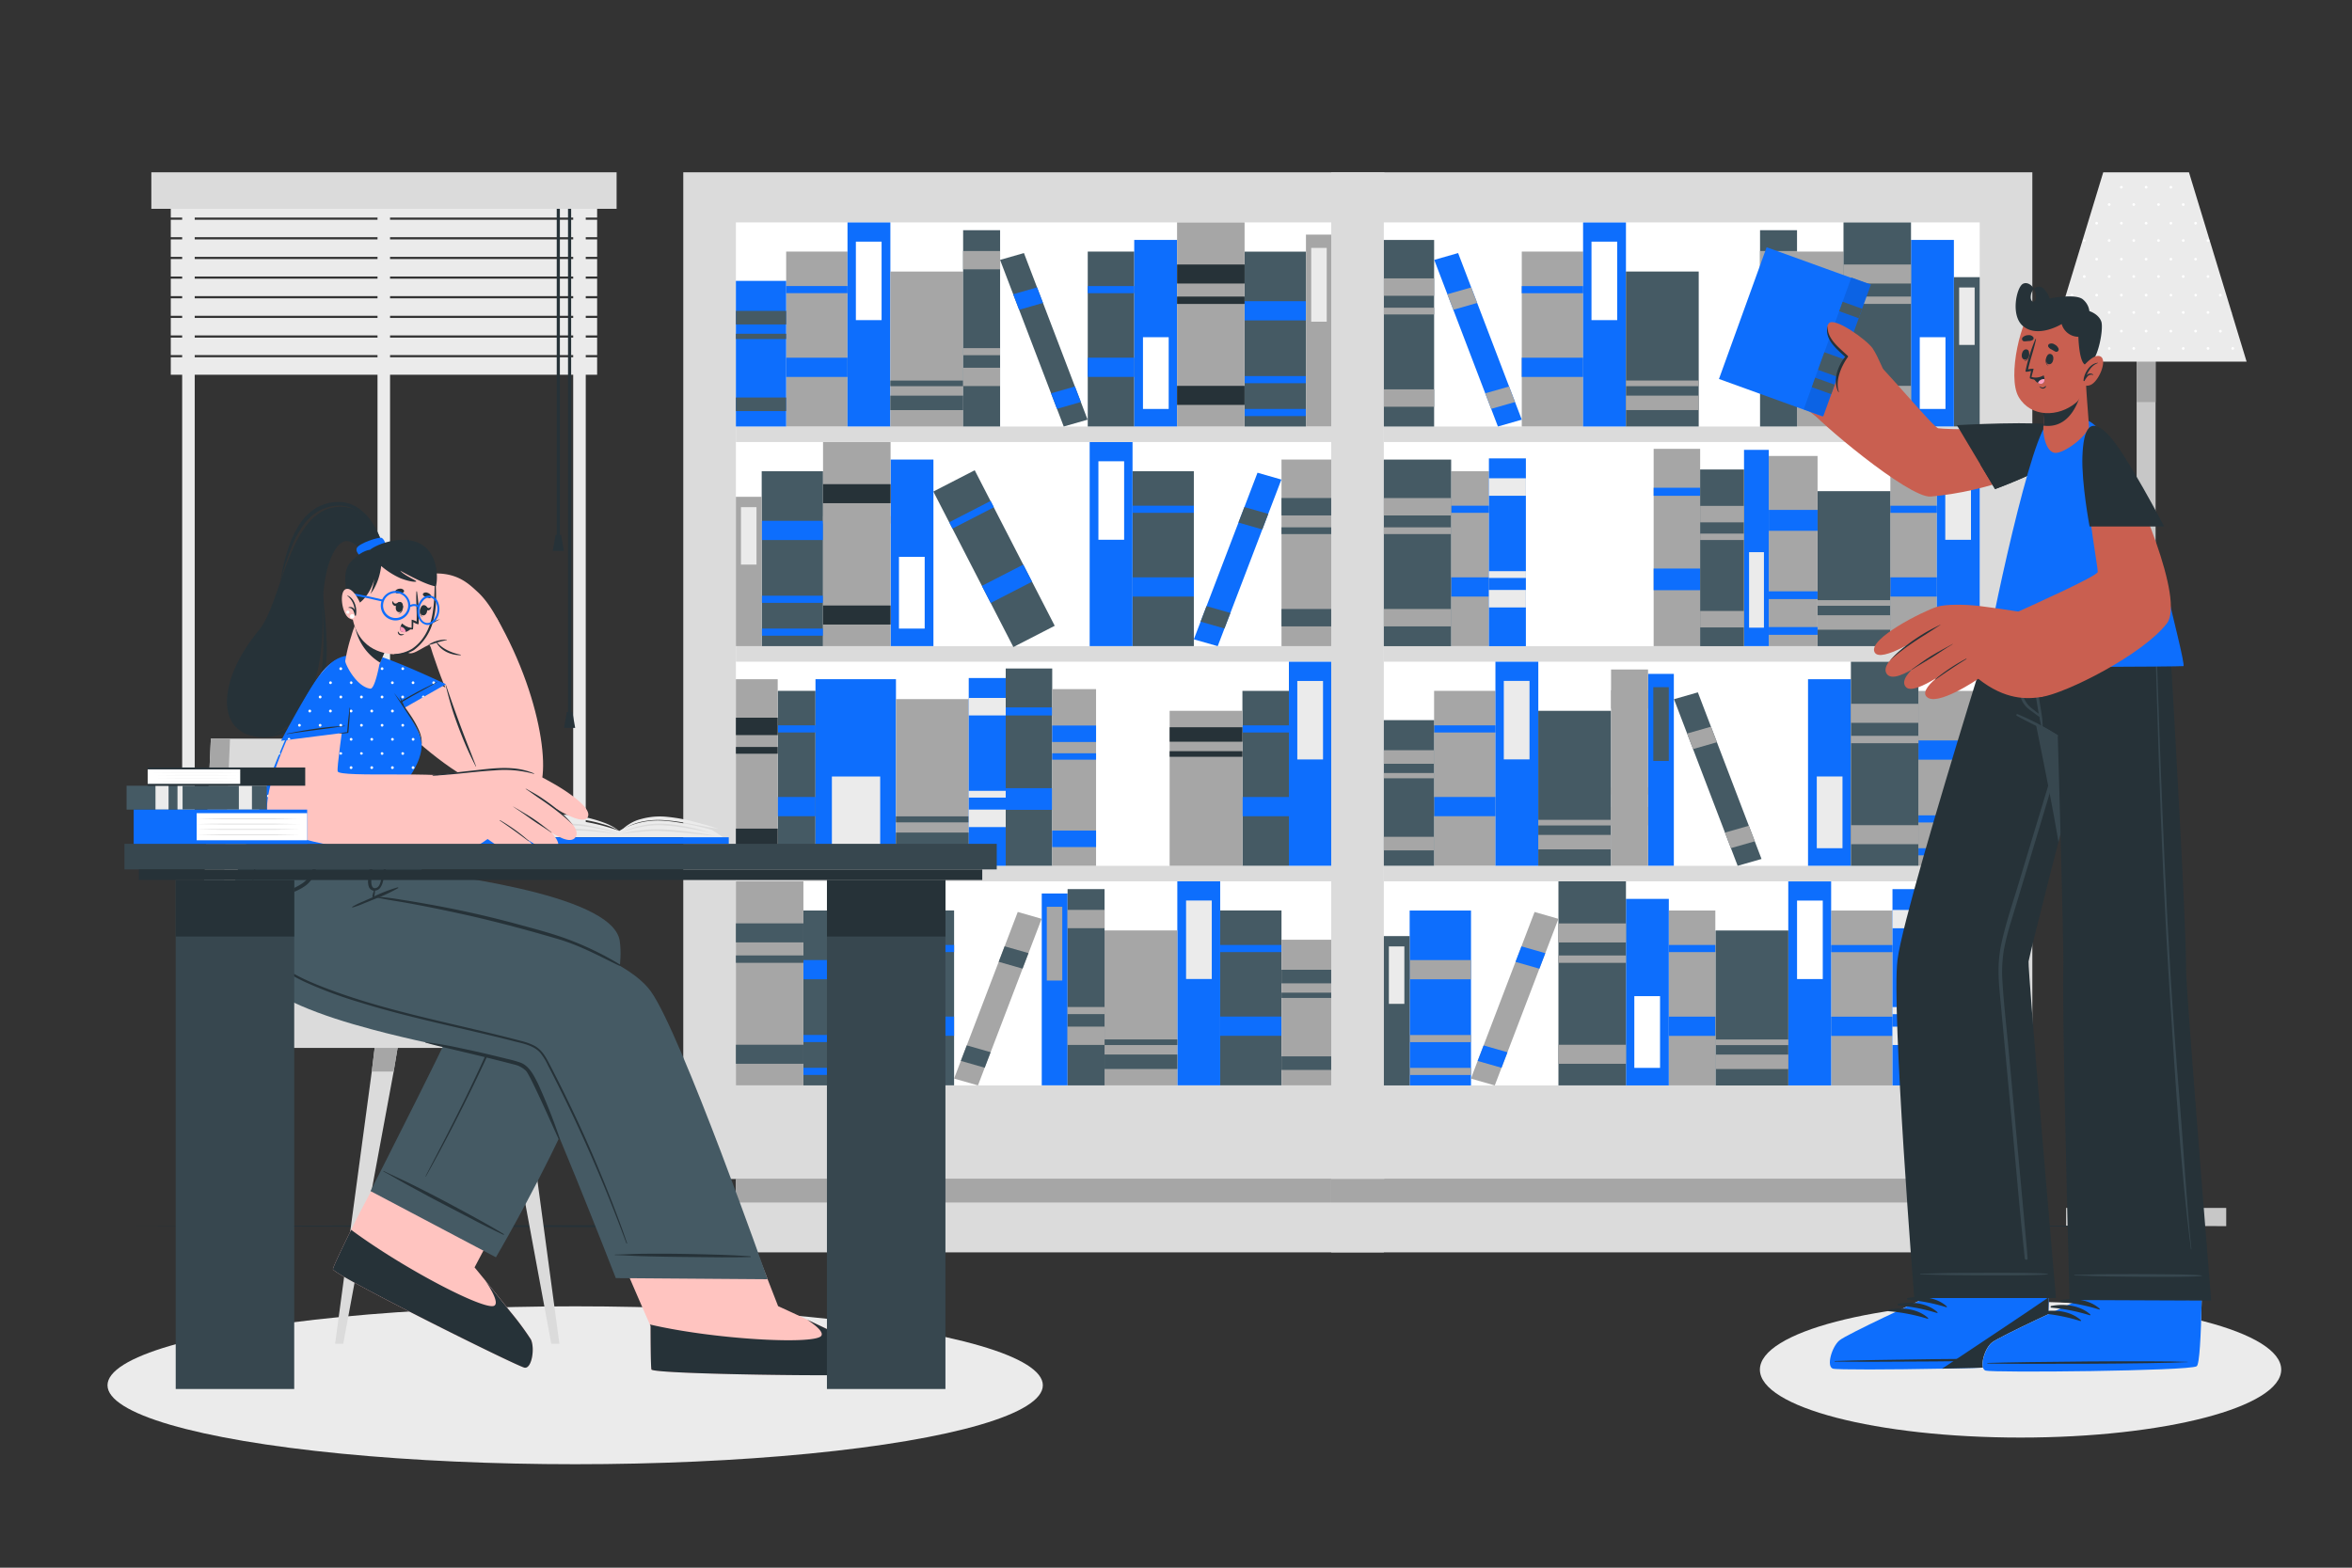 <svg xmlns="http://www.w3.org/2000/svg" viewBox="0 0 750 500"><rect x="0" y="0" width="750" height="500" fill="#333333" stroke="none"/><g id="freepik--background-complete--inject-65"><path d="M186.78,264H58.09V55.73H186.78ZM62.09,260H182.78V59.73H62.09Z" style="fill:#ebebeb"></path><rect x="120.38" y="60.78" width="4" height="201.21" style="fill:#ebebeb"></rect><rect x="54.46" y="63.82" width="135.95" height="5.57" style="fill:#ebebeb"></rect><rect x="54.46" y="70.08" width="135.95" height="5.57" style="fill:#ebebeb"></rect><rect x="54.46" y="76.35" width="135.95" height="5.57" style="fill:#ebebeb"></rect><rect x="54.46" y="82.62" width="135.95" height="5.57" style="fill:#ebebeb"></rect><rect x="54.46" y="88.88" width="135.95" height="5.57" style="fill:#ebebeb"></rect><rect x="54.46" y="95.15" width="135.95" height="5.57" style="fill:#ebebeb"></rect><rect x="54.46" y="101.41" width="135.95" height="5.57" style="fill:#ebebeb"></rect><rect x="54.46" y="107.68" width="135.95" height="5.57" style="fill:#ebebeb"></rect><rect x="54.46" y="113.95" width="135.95" height="5.57" style="fill:#ebebeb"></rect><rect x="177.53" y="62.69" width="1" height="108.39" style="fill:#263238"></rect><polygon points="179.81 175.73 176.26 175.73 177.15 170.63 178.92 170.63 179.81 175.73" style="fill:#263238"></polygon><rect x="181.13" y="62.69" width="1" height="165.73" style="fill:#263238"></rect><polygon points="183.41 232.17 179.86 232.17 180.75 227.07 182.52 227.07 183.41 232.17" style="fill:#263238"></polygon><rect x="48.26" y="54.95" width="148.36" height="11.65" style="fill:#dbdbdb"></rect><rect x="658.81" y="385.26" width="51.08" height="5.81" style="fill:#c7c7c7"></rect><rect x="681.32" y="97.57" width="6.05" height="287.69" style="fill:#c7c7c7"></rect><rect x="681.32" y="97.57" width="6.05" height="30.67" style="fill:#a6a6a6"></rect><polygon points="716.39 115.33 652.31 115.33 656.96 100.02 657.13 99.48 670.68 54.95 698.01 54.95 711.57 99.49 711.57 99.5 711.72 100 716.39 115.33" style="fill:#ebebeb"></polygon><path d="M673,65.24a.43.43,0,0,1-.43.43.43.43,0,1,1,0-.86A.43.43,0,0,1,673,65.24Z" style="fill:#fff"></path><path d="M680.84,65.24a.43.43,0,1,1-.43-.43A.43.43,0,0,1,680.84,65.24Z" style="fill:#fff"></path><path d="M688.73,65.24a.43.43,0,1,1-.43-.43A.43.43,0,0,1,688.73,65.24Z" style="fill:#fff"></path><path d="M696.62,65.24a.43.43,0,1,1-.43-.43A.43.43,0,0,1,696.62,65.24Z" style="fill:#fff"></path><path d="M676.89,59.71a.43.43,0,1,1-.86,0,.43.43,0,1,1,.86,0Z" style="fill:#fff"></path><path d="M684.78,59.71a.43.43,0,1,1-.86,0,.43.43,0,1,1,.86,0Z" style="fill:#fff"></path><path d="M692.67,59.71a.43.43,0,0,1-.43.43.43.43,0,0,1-.43-.43.44.44,0,0,1,.43-.43A.43.43,0,0,1,692.67,59.71Z" style="fill:#fff"></path><path d="M665.06,76.71a.44.44,0,0,1-.87,0,.44.44,0,0,1,.87,0Z" style="fill:#fff"></path><path d="M673,76.71a.43.43,0,0,1-.43.43.43.43,0,0,1-.43-.43.43.43,0,0,1,.43-.43A.44.44,0,0,1,673,76.71Z" style="fill:#fff"></path><path d="M680.84,76.71a.43.43,0,0,1-.86,0,.43.43,0,0,1,.86,0Z" style="fill:#fff"></path><path d="M688.73,76.71a.43.43,0,0,1-.86,0,.43.43,0,0,1,.86,0Z" style="fill:#fff"></path><path d="M696.62,76.71a.43.43,0,1,1-.86,0,.43.43,0,1,1,.86,0Z" style="fill:#fff"></path><path d="M704.51,76.71a.43.43,0,1,1-.86,0,.43.43,0,1,1,.86,0Z" style="fill:#fff"></path><path d="M669,71.19a.43.43,0,1,1-.43-.43A.43.43,0,0,1,669,71.19Z" style="fill:#fff"></path><path d="M676.89,71.19a.43.43,0,1,1-.43-.43A.43.43,0,0,1,676.89,71.19Z" style="fill:#fff"></path><path d="M684.78,71.19a.43.43,0,1,1-.43-.43A.43.43,0,0,1,684.78,71.19Z" style="fill:#fff"></path><path d="M692.67,71.19a.43.43,0,0,1-.43.43.43.43,0,0,1,0-.86A.43.43,0,0,1,692.67,71.19Z" style="fill:#fff"></path><path d="M700.56,71.19a.43.43,0,0,1-.43.43.43.43,0,1,1,0-.86A.43.43,0,0,1,700.56,71.19Z" style="fill:#fff"></path><path d="M665.06,88.19a.44.44,0,1,1-.43-.43A.43.43,0,0,1,665.06,88.19Z" style="fill:#fff"></path><path d="M673,88.19a.43.43,0,0,1-.43.43.43.43,0,1,1,0-.86A.43.43,0,0,1,673,88.19Z" style="fill:#fff"></path><path d="M680.84,88.19a.43.43,0,1,1-.43-.43A.43.43,0,0,1,680.84,88.19Z" style="fill:#fff"></path><path d="M688.73,88.19a.43.43,0,1,1-.43-.43A.43.43,0,0,1,688.73,88.19Z" style="fill:#fff"></path><path d="M696.62,88.19a.43.43,0,1,1-.43-.43A.43.43,0,0,1,696.62,88.19Z" style="fill:#fff"></path><path d="M704.51,88.19a.43.43,0,1,1-.43-.43A.43.43,0,0,1,704.51,88.19Z" style="fill:#fff"></path><path d="M669,82.66a.43.43,0,1,1-.43-.43A.43.43,0,0,1,669,82.66Z" style="fill:#fff"></path><path d="M676.89,82.66a.43.43,0,1,1-.43-.43A.43.43,0,0,1,676.89,82.66Z" style="fill:#fff"></path><path d="M684.78,82.66a.43.43,0,1,1-.43-.43A.43.43,0,0,1,684.78,82.66Z" style="fill:#fff"></path><path d="M692.67,82.66a.43.43,0,0,1-.43.43.43.43,0,0,1,0-.86A.43.43,0,0,1,692.67,82.66Z" style="fill:#fff"></path><path d="M700.56,82.66a.43.43,0,0,1-.43.43.43.43,0,1,1,0-.86A.43.43,0,0,1,700.56,82.66Z" style="fill:#fff"></path><path d="M657.17,99.66a.4.4,0,0,1-.21.36l.17-.54A.39.39,0,0,1,657.17,99.66Z" style="fill:#fff"></path><circle cx="664.63" cy="99.66" r="0.43" style="fill:#fff"></circle><path d="M673,99.66a.43.43,0,0,1-.43.43.43.43,0,1,1,0-.86A.43.43,0,0,1,673,99.66Z" style="fill:#fff"></path><path d="M680.84,99.66a.43.43,0,1,1-.43-.43A.43.43,0,0,1,680.84,99.66Z" style="fill:#fff"></path><path d="M688.73,99.66a.43.43,0,1,1-.43-.43A.43.43,0,0,1,688.73,99.66Z" style="fill:#fff"></path><circle cx="696.19" cy="99.66" r="0.43" style="fill:#fff"></circle><path d="M704.51,99.66a.43.43,0,1,1-.43-.43A.43.43,0,0,1,704.51,99.66Z" style="fill:#fff"></path><path d="M711.72,100a.39.39,0,0,1-.18-.34.41.41,0,0,1,0-.16Z" style="fill:#fff"></path><path d="M661.11,94.14a.43.43,0,1,1-.43-.44A.43.43,0,0,1,661.11,94.14Z" style="fill:#fff"></path><path d="M669,94.14a.43.43,0,1,1-.43-.44A.43.43,0,0,1,669,94.14Z" style="fill:#fff"></path><path d="M676.89,94.14a.43.43,0,1,1-.43-.44A.43.43,0,0,1,676.89,94.14Z" style="fill:#fff"></path><path d="M684.78,94.14a.43.43,0,1,1-.43-.44A.43.43,0,0,1,684.78,94.14Z" style="fill:#fff"></path><path d="M692.67,94.14a.43.43,0,0,1-.43.43.44.44,0,0,1,0-.87A.44.44,0,0,1,692.67,94.14Z" style="fill:#fff"></path><path d="M700.56,94.14a.43.43,0,0,1-.43.43.44.44,0,0,1,0-.87A.44.44,0,0,1,700.56,94.14Z" style="fill:#fff"></path><path d="M708.46,94.14a.44.44,0,1,1-.44-.44A.44.44,0,0,1,708.46,94.14Z" style="fill:#fff"></path><path d="M657.17,111.14a.44.44,0,1,1-.44-.44A.44.44,0,0,1,657.17,111.14Z" style="fill:#fff"></path><path d="M665.06,111.14a.44.44,0,1,1-.43-.44A.44.44,0,0,1,665.06,111.14Z" style="fill:#fff"></path><path d="M673,111.14a.44.44,0,0,1-.43.43.44.44,0,0,1,0-.87A.44.44,0,0,1,673,111.14Z" style="fill:#fff"></path><path d="M680.84,111.14a.43.43,0,1,1-.43-.44A.43.43,0,0,1,680.84,111.14Z" style="fill:#fff"></path><path d="M688.73,111.14a.43.43,0,1,1-.43-.44A.43.43,0,0,1,688.73,111.14Z" style="fill:#fff"></path><path d="M696.62,111.14a.43.43,0,1,1-.43-.44A.43.43,0,0,1,696.62,111.14Z" style="fill:#fff"></path><path d="M704.51,111.14a.43.43,0,1,1-.43-.44A.43.43,0,0,1,704.51,111.14Z" style="fill:#fff"></path><path d="M712.4,111.14a.43.43,0,1,1-.43-.44A.43.43,0,0,1,712.4,111.14Z" style="fill:#fff"></path><path d="M661.11,105.61a.43.43,0,1,1-.43-.43A.43.43,0,0,1,661.11,105.61Z" style="fill:#fff"></path><path d="M669,105.61a.43.43,0,1,1-.43-.43A.43.43,0,0,1,669,105.61Z" style="fill:#fff"></path><path d="M676.89,105.61a.43.43,0,1,1-.43-.43A.43.43,0,0,1,676.89,105.61Z" style="fill:#fff"></path><path d="M684.78,105.61a.43.43,0,1,1-.43-.43A.43.43,0,0,1,684.78,105.61Z" style="fill:#fff"></path><path d="M692.67,105.61a.43.43,0,0,1-.43.43.43.43,0,0,1,0-.86A.43.43,0,0,1,692.67,105.61Z" style="fill:#fff"></path><path d="M700.56,105.61a.43.43,0,0,1-.43.43.43.43,0,1,1,0-.86A.43.43,0,0,1,700.56,105.61Z" style="fill:#fff"></path><path d="M708.46,105.61a.44.44,0,1,1-.44-.43A.44.44,0,0,1,708.46,105.61Z" style="fill:#fff"></path></g><g id="freepik--Floor--inject-65"><polygon points="39.68 391.06 123.51 390.82 207.34 390.73 375 390.57 542.66 390.73 626.49 390.82 710.32 391.06 626.49 391.31 542.66 391.4 375 391.56 207.34 391.4 123.51 391.31 39.68 391.06" style="fill:#263238"></polygon></g><g id="freepik--Shadows--inject-65"><ellipse cx="183.41" cy="441.82" rx="149.13" ry="25.18" style="fill:#ebebeb"></ellipse><ellipse cx="644.31" cy="436.83" rx="83.12" ry="21.67" style="fill:#ebebeb"></ellipse></g><g id="freepik--Shelves--inject-65"><rect x="217.88" y="54.95" width="223.58" height="321.08" style="fill:#dbdbdb"></rect><rect x="234.66" y="70.93" width="190.01" height="275.26" style="fill:#fff"></rect><rect x="234.66" y="136.03" width="190.01" height="4.95" style="fill:#dbdbdb"></rect><rect x="234.66" y="206.09" width="190.01" height="4.95" style="fill:#dbdbdb"></rect><rect x="234.66" y="276.14" width="190.01" height="4.95" style="fill:#dbdbdb"></rect><rect x="232.58" y="98.35" width="55.78" height="19.56" transform="translate(368.6 -152.34) rotate(90)" style="fill:#a6a6a6"></rect><rect x="257.41" y="107.37" width="6.13" height="19.56" transform="translate(377.62 -143.32) rotate(90)" style="fill:#0D6EFD"></rect><rect x="259.33" y="82.6" width="2.27" height="19.56" transform="translate(352.85 -168.1) rotate(90)" style="fill:#0D6EFD"></rect><rect x="378.76" y="98.36" width="55.78" height="19.56" transform="translate(298.52 514.8) rotate(-90)" style="fill:#455a64"></rect><rect x="403.59" y="89.34" width="6.13" height="19.56" transform="translate(307.53 505.78) rotate(-90)" style="fill:#0D6EFD"></rect><rect x="405.52" y="121.79" width="2.27" height="19.56" transform="translate(538.22 -275.09) rotate(90)" style="fill:#0D6EFD"></rect><rect x="405.52" y="111.3" width="2.27" height="19.56" transform="translate(527.74 -285.57) rotate(90)" style="fill:#0D6EFD"></rect><rect x="326.38" y="100.71" width="55.78" height="14.83" transform="translate(462.4 -246.14) rotate(90)" style="fill:#455a64"></rect><rect x="351.2" y="109.73" width="6.13" height="14.83" transform="translate(471.42 -237.12) rotate(90)" style="fill:#0D6EFD"></rect><rect x="353.13" y="84.96" width="2.27" height="14.83" transform="translate(446.64 -261.89) rotate(90)" style="fill:#0D6EFD"></rect><rect x="244.55" y="96.65" width="65.07" height="13.67" transform="translate(380.57 -173.6) rotate(90)" style="fill:#0D6EFD"></rect><rect x="264.51" y="85.48" width="25.03" height="8.2" transform="translate(366.6 -187.44) rotate(90)" style="fill:#fff"></rect><rect x="389.96" y="101.31" width="61.19" height="8.24" transform="translate(315.13 525.98) rotate(-90)" style="fill:#a6a6a6"></rect><rect x="408.82" y="88.36" width="23.53" height="4.94" transform="translate(329.76 511.42) rotate(-90)" style="fill:#ebebeb"></rect><rect x="338.77" y="99.44" width="59.5" height="13.67" transform="translate(262.24 474.79) rotate(-90)" style="fill:#0D6EFD"></rect><rect x="357.13" y="114.88" width="22.88" height="8.2" transform="translate(249.59 487.56) rotate(-90)" style="fill:#fff"></rect><rect x="270.8" y="99.71" width="49.43" height="23.21" transform="translate(406.83 -184.19) rotate(90)" style="fill:#a6a6a6"></rect><rect x="293.21" y="116.88" width="4.61" height="23.21" transform="translate(424 -167.02) rotate(90)" style="fill:#455a64"></rect><rect x="294.62" y="110.66" width="1.79" height="23.21" transform="translate(417.78 -173.24) rotate(90)" style="fill:#455a64"></rect><rect x="219.45" y="104.79" width="46.45" height="16.03" transform="translate(355.48 -129.87) rotate(90)" style="fill:#0D6EFD"></rect><rect x="240.51" y="120.93" width="4.33" height="16.03" transform="translate(371.62 -113.73) rotate(90)" style="fill:#455a64"></rect><rect x="240.51" y="93.3" width="4.33" height="16.03" transform="translate(344 -141.36) rotate(90)" style="fill:#455a64"></rect><rect x="241.84" y="99.27" width="1.68" height="16.03" transform="translate(349.96 -135.39) rotate(90)" style="fill:#455a64"></rect><rect x="353.57" y="92.73" width="65.08" height="21.53" transform="translate(489.6 -282.62) rotate(90)" style="fill:#a6a6a6"></rect><rect x="383.08" y="115.34" width="6.07" height="21.53" transform="translate(512.21 -260.01) rotate(90)" style="fill:#263238"></rect><rect x="383.08" y="76.63" width="6.07" height="21.53" transform="translate(473.51 -298.72) rotate(90)" style="fill:#263238"></rect><rect x="384.94" y="85" width="2.35" height="21.53" transform="translate(481.87 -290.35) rotate(90)" style="fill:#263238"></rect><polygon points="339.2 136.03 318.9 82.89 326.51 80.71 346.81 133.85 339.2 136.03" style="fill:#455a64"></polygon><polygon points="337.05 130.4 335.16 125.45 342.77 123.27 344.66 128.22 337.05 130.4" style="fill:#0D6EFD"></polygon><polygon points="324.98 98.8 323.09 93.85 330.7 91.67 332.59 96.62 324.98 98.8" style="fill:#0D6EFD"></polygon><rect x="281.71" y="98.84" width="62.61" height="11.79" transform="translate(208.28 417.74) rotate(-90)" style="fill:#455a64"></rect><rect x="310.09" y="77.09" width="5.84" height="11.79" transform="translate(230.03 395.99) rotate(-90)" style="fill:#a6a6a6"></rect><rect x="310.09" y="114.32" width="5.84" height="11.79" transform="translate(192.8 433.22) rotate(-90)" style="fill:#a6a6a6"></rect><rect x="311.88" y="106.27" width="2.26" height="11.79" transform="translate(200.85 425.17) rotate(-90)" style="fill:#a6a6a6"></rect><rect x="370.97" y="308.49" width="55.78" height="19.56" transform="translate(717.13 -80.59) rotate(90)" style="fill:#455a64"></rect><rect x="395.8" y="317.51" width="6.13" height="19.56" transform="translate(726.15 -71.57) rotate(90)" style="fill:#0D6EFD"></rect><rect x="397.73" y="292.74" width="2.27" height="19.56" transform="translate(701.38 -96.34) rotate(90)" style="fill:#0D6EFD"></rect><rect x="238.07" y="308.5" width="55.78" height="19.56" transform="translate(-52.32 584.25) rotate(-90)" style="fill:#455a64"></rect><rect x="262.9" y="299.49" width="6.13" height="19.56" transform="translate(-43.3 575.23) rotate(-90)" style="fill:#0D6EFD"></rect><rect x="264.83" y="331.93" width="2.27" height="19.56" transform="translate(607.67 75.74) rotate(90)" style="fill:#0D6EFD"></rect><rect x="264.83" y="321.45" width="2.27" height="19.56" transform="translate(597.19 65.26) rotate(90)" style="fill:#0D6EFD"></rect><rect x="268.93" y="310.86" width="55.78" height="14.83" transform="translate(615.1 21.45) rotate(90)" style="fill:#455a64"></rect><rect x="293.76" y="319.88" width="6.13" height="14.83" transform="translate(624.11 30.47) rotate(90)" style="fill:#0D6EFD"></rect><rect x="295.69" y="295.1" width="2.27" height="14.83" transform="translate(599.34 5.69) rotate(90)" style="fill:#0D6EFD"></rect><rect x="349.71" y="306.79" width="65.07" height="13.67" transform="translate(695.88 -68.62) rotate(90)" style="fill:#0D6EFD"></rect><rect x="369.8" y="295.62" width="25.03" height="8.2" transform="translate(682.03 -82.59) rotate(90)" style="fill:#ebebeb"></rect><rect x="305.72" y="311.45" width="61.19" height="8.24" transform="translate(20.74 651.88) rotate(-90)" style="fill:#0D6EFD"></rect><rect x="324.51" y="298.5" width="23.53" height="4.94" transform="translate(35.3 637.25) rotate(-90)" style="fill:#a6a6a6"></rect><rect x="252.83" y="309.58" width="59.5" height="13.67" transform="translate(-33.84 598.99) rotate(-90)" style="fill:#0D6EFD"></rect><rect x="271.07" y="325.03" width="22.88" height="8.2" transform="translate(-46.61 611.65) rotate(-90)" style="fill:#ebebeb"></rect><rect x="339.11" y="309.86" width="49.43" height="23.21" transform="translate(685.28 -42.36) rotate(90)" style="fill:#a6a6a6"></rect><rect x="361.52" y="327.03" width="4.61" height="23.21" transform="translate(702.45 -25.19) rotate(90)" style="fill:#455a64"></rect><rect x="362.93" y="320.81" width="1.79" height="23.21" transform="translate(696.23 -31.41) rotate(90)" style="fill:#455a64"></rect><rect x="393.43" y="314.93" width="46.45" height="16.03" transform="translate(739.61 -93.71) rotate(90)" style="fill:#a6a6a6"></rect><rect x="414.49" y="331.07" width="4.33" height="16.03" transform="translate(755.74 -77.57) rotate(90)" style="fill:#455a64"></rect><rect x="414.49" y="303.45" width="4.33" height="16.03" transform="translate(728.12 -105.19) rotate(90)" style="fill:#455a64"></rect><rect x="415.82" y="309.42" width="1.68" height="16.03" transform="translate(734.09 -99.22) rotate(90)" style="fill:#455a64"></rect><rect x="212.88" y="302.87" width="65.08" height="21.53" transform="translate(559.06 68.21) rotate(90)" style="fill:#a6a6a6"></rect><rect x="242.39" y="325.48" width="6.07" height="21.53" transform="translate(581.67 90.82) rotate(90)" style="fill:#455a64"></rect><rect x="242.39" y="286.78" width="6.07" height="21.53" transform="translate(542.97 52.11) rotate(90)" style="fill:#455a64"></rect><rect x="244.25" y="295.14" width="2.35" height="21.53" transform="translate(551.33 60.48) rotate(90)" style="fill:#455a64"></rect><polygon points="311.85 346.18 332.15 293.04 324.54 290.86 304.24 344 311.85 346.18" style="fill:#a6a6a6"></polygon><polygon points="314 340.54 315.89 335.59 308.28 333.41 306.39 338.36 314 340.54" style="fill:#455a64"></polygon><polygon points="326.07 308.94 327.96 303.99 320.35 301.81 318.46 306.76 326.07 308.94" style="fill:#455a64"></polygon><rect x="315.02" y="308.98" width="62.61" height="11.79" transform="translate(31.45 661.2) rotate(-90)" style="fill:#455a64"></rect><rect x="343.41" y="287.23" width="5.84" height="11.79" transform="translate(53.2 639.45) rotate(-90)" style="fill:#a6a6a6"></rect><rect x="343.41" y="324.46" width="5.84" height="11.79" transform="translate(15.97 676.68) rotate(-90)" style="fill:#a6a6a6"></rect><rect x="345.19" y="316.41" width="2.26" height="11.79" transform="translate(24.02 668.63) rotate(-90)" style="fill:#a6a6a6"></rect><rect x="343.02" y="168.4" width="55.78" height="19.56" transform="translate(549.09 -192.73) rotate(90)" style="fill:#455a64"></rect><rect x="367.85" y="177.42" width="6.13" height="19.56" transform="translate(558.11 -183.71) rotate(90)" style="fill:#0D6EFD"></rect><rect x="369.77" y="152.65" width="2.27" height="19.56" transform="translate(533.34 -208.48) rotate(90)" style="fill:#0D6EFD"></rect><rect x="224.79" y="168.41" width="55.78" height="19.56" transform="translate(74.48 430.87) rotate(-90)" style="fill:#455a64"></rect><rect x="249.61" y="159.4" width="6.13" height="19.56" transform="translate(83.5 421.85) rotate(-90)" style="fill:#0D6EFD"></rect><rect x="251.54" y="191.84" width="2.27" height="19.56" transform="translate(454.3 -51.06) rotate(90)" style="fill:#0D6EFD"></rect><rect x="251.54" y="181.36" width="2.27" height="19.56" transform="translate(443.81 -61.54) rotate(90)" style="fill:#0D6EFD"></rect><rect x="289.11" y="170.77" width="55.78" height="14.83" transform="translate(330.43 -185.22) rotate(62.78)" style="fill:#455a64"></rect><rect x="318.06" y="178.79" width="6.13" height="14.83" transform="translate(339.8 -184.54) rotate(62.78)" style="fill:#0D6EFD"></rect><rect x="308.66" y="156.76" width="2.27" height="14.83" transform="translate(314.05 -186.41) rotate(62.77)" style="fill:#0D6EFD"></rect><rect x="321.76" y="166.7" width="65.07" height="13.67" transform="translate(527.84 -180.76) rotate(90)" style="fill:#0D6EFD"></rect><rect x="341.85" y="155.53" width="25.03" height="8.2" transform="translate(513.99 -194.73) rotate(90)" style="fill:#fff"></rect><rect x="214.97" y="178.15" width="47.63" height="8.24" transform="translate(56.51 421.05) rotate(-90)" style="fill:#a6a6a6"></rect><rect x="229.58" y="168.44" width="18.32" height="4.95" transform="translate(67.84 409.65) rotate(-90)" style="fill:#ebebeb"></rect><rect x="261.07" y="169.49" width="59.5" height="13.67" transform="translate(114.49 467.14) rotate(-90)" style="fill:#0D6EFD"></rect><rect x="279.32" y="184.94" width="22.88" height="8.2" transform="translate(101.72 479.8) rotate(-90)" style="fill:#fff"></rect><rect x="386.9" y="168.32" width="59.51" height="16.03" transform="translate(592.99 -240.33) rotate(90)" style="fill:#a6a6a6"></rect><rect x="413.88" y="188.99" width="5.55" height="16.03" transform="translate(613.66 -219.65) rotate(90)" style="fill:#455a64"></rect><rect x="413.88" y="153.6" width="5.55" height="16.03" transform="translate(578.27 -255.04) rotate(90)" style="fill:#455a64"></rect><rect x="415.58" y="161.25" width="2.15" height="16.03" transform="translate(585.92 -247.39) rotate(90)" style="fill:#455a64"></rect><rect x="240.68" y="162.78" width="65.08" height="21.53" transform="translate(446.76 -99.68) rotate(90)" style="fill:#a6a6a6"></rect><rect x="270.19" y="185.39" width="6.07" height="21.53" transform="translate(469.37 -77.07) rotate(90)" style="fill:#263238"></rect><rect x="270.19" y="146.69" width="6.07" height="21.53" transform="translate(430.67 -115.77) rotate(90)" style="fill:#263238"></rect><rect x="272.04" y="155.05" width="2.35" height="21.53" transform="translate(439.03 -107.41) rotate(90)" style="fill:#a6a6a6"></rect><polygon points="388.3 206.09 408.6 152.95 400.99 150.77 380.69 203.91 388.3 206.09" style="fill:#0D6EFD"></polygon><polygon points="390.45 200.45 392.35 195.5 384.73 193.32 382.84 198.27 390.45 200.45" style="fill:#455a64"></polygon><polygon points="402.52 168.85 404.42 163.9 396.81 161.72 394.91 166.67 402.52 168.85" style="fill:#455a64"></polygon><rect x="375.7" y="240.83" width="55.78" height="14.83" transform="translate(651.84 -155.35) rotate(90)" style="fill:#455a64"></rect><rect x="400.53" y="249.85" width="6.13" height="14.83" transform="translate(660.86 -146.33) rotate(90)" style="fill:#0D6EFD"></rect><rect x="402.45" y="225.08" width="2.27" height="14.83" transform="translate(636.08 -171.1) rotate(90)" style="fill:#0D6EFD"></rect><rect x="385.3" y="236.77" width="65.07" height="13.67" transform="translate(661.44 -174.24) rotate(90)" style="fill:#0D6EFD"></rect><rect x="405.27" y="225.6" width="25.03" height="8.2" transform="translate(647.48 -188.08) rotate(90)" style="fill:#ebebeb"></rect><rect x="359.86" y="239.82" width="49.43" height="23.21" transform="translate(133.15 636) rotate(-90)" style="fill:#a6a6a6"></rect><rect x="382.27" y="222.65" width="4.61" height="23.21" transform="translate(150.32 618.83) rotate(-90)" style="fill:#263238"></rect><rect x="383.68" y="228.87" width="1.79" height="23.21" transform="translate(144.1 625.05) rotate(-90)" style="fill:#263238"></rect><rect x="226.12" y="242.21" width="55.78" height="12.04" transform="translate(502.25 -5.78) rotate(90)" style="fill:#455a64"></rect><rect x="250.95" y="251.23" width="6.13" height="12.04" transform="translate(511.26 3.24) rotate(90)" style="fill:#0D6EFD"></rect><rect x="252.87" y="226.46" width="2.27" height="12.04" transform="translate(486.49 -21.53) rotate(90)" style="fill:#0D6EFD"></rect><rect x="296.65" y="237.25" width="62.92" height="14.83" transform="translate(572.78 -83.44) rotate(90)" style="fill:#455a64"></rect><rect x="324.65" y="247.43" width="6.91" height="14.83" transform="translate(582.95 -73.27) rotate(90)" style="fill:#0D6EFD"></rect><rect x="326.83" y="219.49" width="2.57" height="14.83" transform="translate(555.01 -101.21) rotate(90)" style="fill:#0D6EFD"></rect><rect x="243.12" y="233.55" width="59.5" height="25.66" transform="translate(26.49 519.24) rotate(-90)" style="fill:#0D6EFD"></rect><rect x="261.53" y="251.39" width="22.88" height="15.4" transform="translate(13.88 532.07) rotate(-90)" style="fill:#ebebeb"></rect><rect x="270.72" y="237.95" width="53.16" height="23.21" transform="translate(546.86 -47.74) rotate(90)" style="fill:#a6a6a6"></rect><rect x="294.82" y="256.42" width="4.95" height="23.21" transform="translate(565.33 -29.28) rotate(90)" style="fill:#455a64"></rect><rect x="296.34" y="249.73" width="1.92" height="23.21" transform="translate(558.64 -35.97) rotate(90)" style="fill:#455a64"></rect><rect x="211.57" y="239.72" width="59.51" height="13.33" transform="translate(487.71 5.06) rotate(90)" style="fill:#a6a6a6"></rect><rect x="238.55" y="260.39" width="5.55" height="13.33" transform="translate(508.38 25.73) rotate(90)" style="fill:#263238"></rect><rect x="238.55" y="225.01" width="5.55" height="13.33" transform="translate(473 -9.65) rotate(90)" style="fill:#263238"></rect><rect x="240.25" y="232.65" width="2.15" height="13.33" transform="translate(480.64 -2.01) rotate(90)" style="fill:#263238"></rect><rect x="314.34" y="240.97" width="56.35" height="13.99" transform="translate(590.48 -94.55) rotate(90)" style="fill:#a6a6a6"></rect><rect x="339.89" y="260.55" width="5.25" height="13.99" transform="translate(610.06 -74.98) rotate(90)" style="fill:#0D6EFD"></rect><rect x="339.89" y="227.03" width="5.25" height="13.99" transform="translate(576.54 -108.49) rotate(90)" style="fill:#0D6EFD"></rect><rect x="341.5" y="234.28" width="2.04" height="13.99" transform="translate(583.79 -101.25) rotate(90)" style="fill:#0D6EFD"></rect><rect x="284.85" y="240.3" width="59.89" height="11.79" transform="translate(68.61 560.99) rotate(-90)" style="fill:#0D6EFD"></rect><rect x="312.01" y="219.49" width="5.58" height="11.79" transform="translate(89.42 540.19) rotate(-90)" style="fill:#ebebeb"></rect><rect x="312.01" y="255.11" width="5.58" height="11.79" transform="translate(53.8 575.8) rotate(-90)" style="fill:#ebebeb"></rect><rect x="313.72" y="247.41" width="2.16" height="11.79" transform="translate(61.5 568.11) rotate(-90)" style="fill:#ebebeb"></rect><rect x="234.66" y="376.03" width="206.61" height="23.4" style="fill:#dbdbdb"></rect><rect x="234.66" y="376.04" width="206.61" height="7.49" style="fill:#a6a6a6"></rect><rect x="424.49" y="54.95" width="223.58" height="321.08" style="fill:#dbdbdb"></rect><rect x="441.27" y="70.93" width="190.01" height="275.26" style="fill:#fff"></rect><rect x="441.27" y="136.03" width="190.01" height="4.95" style="fill:#dbdbdb"></rect><rect x="441.27" y="206.09" width="190.01" height="4.95" style="fill:#dbdbdb"></rect><rect x="441.27" y="276.14" width="190.01" height="4.95" style="fill:#dbdbdb"></rect><rect x="439.19" y="238.46" width="55.78" height="19.56" transform="translate(715.32 -218.85) rotate(90)" style="fill:#a6a6a6"></rect><rect x="464.02" y="247.48" width="6.13" height="19.56" transform="translate(724.34 -209.83) rotate(90)" style="fill:#0D6EFD"></rect><rect x="465.95" y="222.7" width="2.27" height="19.56" transform="translate(699.57 -234.6) rotate(90)" style="fill:#0D6EFD"></rect><rect x="593.62" y="238.47" width="55.78" height="19.56" transform="translate(373.26 869.76) rotate(-90)" style="fill:#a6a6a6"></rect><rect x="618.45" y="229.45" width="6.13" height="19.56" transform="translate(382.28 860.74) rotate(-90)" style="fill:#0D6EFD"></rect><rect x="620.37" y="261.89" width="2.27" height="19.56" transform="translate(893.18 -349.84) rotate(90)" style="fill:#0D6EFD"></rect><rect x="620.37" y="251.41" width="2.27" height="19.56" transform="translate(882.7 -360.32) rotate(90)" style="fill:#0D6EFD"></rect><rect x="451.16" y="236.76" width="65.07" height="13.67" transform="translate(727.29 -240.11) rotate(90)" style="fill:#0D6EFD"></rect><rect x="471.12" y="225.59" width="25.03" height="8.2" transform="translate(713.32 -253.95) rotate(90)" style="fill:#ebebeb"></rect><rect x="499.05" y="241.41" width="61.19" height="8.24" transform="translate(284.1 775.17) rotate(-90)" style="fill:#0D6EFD"></rect><rect x="517.91" y="228.46" width="23.53" height="4.94" transform="translate(298.74 760.61) rotate(-90)" style="fill:#455a64"></rect><rect x="553.62" y="239.55" width="59.5" height="13.67" transform="translate(336.99 829.75) rotate(-90)" style="fill:#0D6EFD"></rect><rect x="571.99" y="254.99" width="22.88" height="8.2" transform="translate(324.34 842.52) rotate(-90)" style="fill:#ebebeb"></rect><rect x="477.41" y="239.82" width="49.43" height="23.21" transform="translate(753.55 -250.7) rotate(90)" style="fill:#455a64"></rect><rect x="499.82" y="256.99" width="4.61" height="23.21" transform="translate(770.72 -233.53) rotate(90)" style="fill:#a6a6a6"></rect><rect x="501.23" y="250.77" width="1.79" height="23.21" transform="translate(764.5 -239.75) rotate(90)" style="fill:#a6a6a6"></rect><rect x="426.06" y="244.9" width="46.45" height="16.03" transform="translate(702.2 -196.38) rotate(90)" style="fill:#455a64"></rect><rect x="447.13" y="261.03" width="4.33" height="16.03" transform="translate(718.34 -180.24) rotate(90)" style="fill:#a6a6a6"></rect><rect x="447.13" y="233.41" width="4.33" height="16.03" transform="translate(690.72 -207.86) rotate(90)" style="fill:#a6a6a6"></rect><rect x="448.45" y="239.38" width="1.68" height="16.03" transform="translate(696.69 -201.9) rotate(90)" style="fill:#a6a6a6"></rect><rect x="568.43" y="232.83" width="65.08" height="21.53" transform="translate(844.57 -357.37) rotate(90)" style="fill:#455a64"></rect><rect x="597.94" y="255.44" width="6.07" height="21.53" transform="translate(867.18 -334.76) rotate(90)" style="fill:#a6a6a6"></rect><rect x="597.94" y="216.74" width="6.07" height="21.53" transform="translate(828.47 -373.47) rotate(90)" style="fill:#a6a6a6"></rect><rect x="599.79" y="225.1" width="2.35" height="21.53" transform="translate(836.84 -365.1) rotate(90)" style="fill:#a6a6a6"></rect><polygon points="554.1 276.14 533.8 223 541.41 220.82 561.71 273.96 554.1 276.14" style="fill:#455a64"></polygon><polygon points="551.95 270.51 550.05 265.55 557.66 263.37 559.56 268.33 551.95 270.51" style="fill:#a6a6a6"></polygon><polygon points="539.88 238.91 537.98 233.95 545.59 231.77 547.49 236.73 539.88 238.91" style="fill:#a6a6a6"></polygon><rect x="488.32" y="238.94" width="62.61" height="11.79" transform="translate(274.79 764.46) rotate(-90)" style="fill:#a6a6a6"></rect><rect x="516.71" y="217.19" width="5.84" height="11.79" transform="translate(296.54 742.71) rotate(-90)" style="fill:#a6a6a6"></rect><rect x="516.71" y="254.42" width="5.83" height="11.79" transform="translate(259.31 779.94) rotate(-90)" style="fill:#a6a6a6"></rect><rect x="518.49" y="246.38" width="2.26" height="11.79" transform="translate(267.35 771.9) rotate(-90)" style="fill:#a6a6a6"></rect><rect x="467.14" y="98.36" width="55.78" height="19.56" transform="translate(603.18 -386.9) rotate(90)" style="fill:#a6a6a6"></rect><rect x="491.97" y="107.38" width="6.13" height="19.56" transform="translate(612.19 -377.88) rotate(90)" style="fill:#0D6EFD"></rect><rect x="493.9" y="82.61" width="2.27" height="19.56" transform="translate(587.42 -402.65) rotate(90)" style="fill:#0D6EFD"></rect><rect x="552.55" y="100.71" width="55.78" height="14.83" transform="translate(688.57 -472.31) rotate(90)" style="fill:#a6a6a6"></rect><rect x="577.37" y="109.73" width="6.13" height="14.83" transform="translate(697.59 -463.29) rotate(90)" style="fill:#0D6EFD"></rect><rect x="579.3" y="84.96" width="2.27" height="14.83" transform="translate(672.82 -488.06) rotate(90)" style="fill:#0D6EFD"></rect><rect x="479.11" y="96.66" width="65.07" height="13.67" transform="translate(615.14 -408.15) rotate(90)" style="fill:#0D6EFD"></rect><rect x="499.07" y="85.49" width="25.03" height="8.2" transform="translate(601.18 -422) rotate(90)" style="fill:#fff"></rect><rect x="603.36" y="108.1" width="47.63" height="8.24" transform="translate(514.95 739.39) rotate(-90)" style="fill:#455a64"></rect><rect x="618.05" y="98.38" width="18.32" height="4.94" transform="translate(526.35 728.06) rotate(-90)" style="fill:#ebebeb"></rect><rect x="586.47" y="99.44" width="59.5" height="13.67" transform="translate(509.94 722.49) rotate(-90)" style="fill:#0D6EFD"></rect><rect x="604.83" y="114.88" width="22.88" height="8.2" transform="translate(497.29 735.26) rotate(-90)" style="fill:#fff"></rect><rect x="505.36" y="99.71" width="49.43" height="23.21" transform="translate(641.39 -418.76) rotate(90)" style="fill:#455a64"></rect><rect x="527.77" y="116.88" width="4.61" height="23.21" transform="translate(658.57 -401.59) rotate(90)" style="fill:#a6a6a6"></rect><rect x="529.18" y="110.66" width="1.79" height="23.21" transform="translate(652.35 -407.81) rotate(90)" style="fill:#a6a6a6"></rect><rect x="419.54" y="98.26" width="59.51" height="16.03" transform="translate(555.57 -343.01) rotate(90)" style="fill:#455a64"></rect><rect x="446.52" y="118.93" width="5.55" height="16.03" transform="translate(576.24 -322.34) rotate(90)" style="fill:#a6a6a6"></rect><rect x="446.52" y="83.55" width="5.55" height="16.03" transform="translate(540.85 -357.73) rotate(90)" style="fill:#a6a6a6"></rect><rect x="448.22" y="91.19" width="2.15" height="16.03" transform="translate(548.5 -350.08) rotate(90)" style="fill:#a6a6a6"></rect><rect x="566.08" y="92.73" width="65.08" height="21.53" transform="translate(702.11 -495.13) rotate(90)" style="fill:#455a64"></rect><rect x="595.58" y="115.34" width="6.07" height="21.53" transform="translate(724.72 -472.52) rotate(90)" style="fill:#a6a6a6"></rect><rect x="595.58" y="76.63" width="6.07" height="21.53" transform="translate(686.01 -511.22) rotate(90)" style="fill:#a6a6a6"></rect><rect x="597.44" y="85" width="2.35" height="21.53" transform="translate(694.38 -502.86) rotate(90)" style="fill:#a6a6a6"></rect><polygon points="477.65 136.03 457.35 82.89 464.96 80.71 485.26 133.85 477.65 136.03" style="fill:#0D6EFD"></polygon><polygon points="475.5 130.4 473.6 125.45 481.21 123.27 483.11 128.22 475.5 130.4" style="fill:#a6a6a6"></polygon><polygon points="463.42 98.8 461.53 93.85 469.14 91.67 471.04 96.62 463.42 98.8" style="fill:#a6a6a6"></polygon><rect x="535.83" y="98.84" width="62.61" height="11.79" transform="translate(462.4 671.86) rotate(-90)" style="fill:#455a64"></rect><rect x="564.21" y="77.09" width="5.84" height="11.79" transform="translate(484.15 650.11) rotate(-90)" style="fill:#a6a6a6"></rect><rect x="564.21" y="114.32" width="5.84" height="11.79" transform="translate(446.92 687.34) rotate(-90)" style="fill:#a6a6a6"></rect><rect x="566" y="106.27" width="2.26" height="11.79" transform="translate(454.97 679.29) rotate(-90)" style="fill:#a6a6a6"></rect><rect x="565.8" y="308.52" width="55.78" height="19.56" transform="translate(911.99 -275.39) rotate(90)" style="fill:#a6a6a6"></rect><rect x="590.63" y="317.54" width="6.13" height="19.56" transform="translate(921.01 -266.37) rotate(90)" style="fill:#0D6EFD"></rect><rect x="592.55" y="292.77" width="2.27" height="19.56" transform="translate(896.24 -291.14) rotate(90)" style="fill:#0D6EFD"></rect><rect x="431.4" y="308.52" width="55.78" height="19.56" transform="translate(140.99 777.59) rotate(-90)" style="fill:#0D6EFD"></rect><rect x="456.23" y="299.5" width="6.13" height="19.56" transform="translate(150.01 768.57) rotate(-90)" style="fill:#a6a6a6"></rect><rect x="458.16" y="331.95" width="2.27" height="19.56" transform="translate(801.02 -117.57) rotate(90)" style="fill:#a6a6a6"></rect><rect x="458.16" y="321.46" width="2.27" height="19.56" transform="translate(790.53 -128.05) rotate(90)" style="fill:#a6a6a6"></rect><rect x="511.67" y="310.87" width="55.78" height="14.83" transform="translate(857.85 -221.27) rotate(90)" style="fill:#a6a6a6"></rect><rect x="536.5" y="319.89" width="6.13" height="14.83" transform="translate(866.87 -212.25) rotate(90)" style="fill:#0D6EFD"></rect><rect x="538.42" y="295.12" width="2.27" height="14.83" transform="translate(842.1 -237.03) rotate(90)" style="fill:#0D6EFD"></rect><rect x="544.54" y="306.82" width="65.07" height="13.67" transform="translate(890.73 -263.42) rotate(90)" style="fill:#0D6EFD"></rect><rect x="564.62" y="295.65" width="25.03" height="8.2" transform="translate(876.89 -277.39) rotate(90)" style="fill:#fff"></rect><rect x="421.58" y="318.26" width="47.63" height="8.24" transform="translate(123.02 767.77) rotate(-90)" style="fill:#455a64"></rect><rect x="436.2" y="308.54" width="18.32" height="4.94" transform="translate(134.34 756.37) rotate(-90)" style="fill:#ebebeb"></rect><rect x="495.56" y="309.6" width="59.5" height="13.67" transform="translate(208.88 841.75) rotate(-90)" style="fill:#0D6EFD"></rect><rect x="513.81" y="325.04" width="22.88" height="8.2" transform="translate(196.11 854.4) rotate(-90)" style="fill:#fff"></rect><rect x="533.94" y="309.87" width="49.43" height="23.21" transform="translate(880.13 -237.17) rotate(90)" style="fill:#455a64"></rect><rect x="556.35" y="327.04" width="4.61" height="23.21" transform="translate(897.3 -220) rotate(90)" style="fill:#a6a6a6"></rect><rect x="557.76" y="320.82" width="1.79" height="23.21" transform="translate(891.08 -226.22) rotate(90)" style="fill:#a6a6a6"></rect><rect x="593.52" y="308.42" width="59.51" height="16.03" transform="translate(939.71 -306.83) rotate(90)" style="fill:#455a64"></rect><rect x="620.5" y="329.09" width="5.55" height="16.03" transform="translate(960.38 -286.16) rotate(90)" style="fill:#a6a6a6"></rect><rect x="620.5" y="293.71" width="5.55" height="16.03" transform="translate(925 -321.55) rotate(90)" style="fill:#a6a6a6"></rect><rect x="622.2" y="301.35" width="2.15" height="16.03" transform="translate(932.64 -313.9) rotate(90)" style="fill:#a6a6a6"></rect><rect x="475.17" y="302.89" width="65.08" height="21.53" transform="translate(821.37 -194.07) rotate(90)" style="fill:#455a64"></rect><rect x="504.68" y="325.5" width="6.07" height="21.53" transform="translate(843.98 -171.46) rotate(90)" style="fill:#a6a6a6"></rect><rect x="504.68" y="286.79" width="6.07" height="21.53" transform="translate(805.27 -210.16) rotate(90)" style="fill:#a6a6a6"></rect><rect x="506.54" y="295.16" width="2.35" height="21.53" transform="translate(813.64 -201.8) rotate(90)" style="fill:#a6a6a6"></rect><polygon points="476.65 346.19 496.95 293.05 489.34 290.87 469.04 344.01 476.65 346.19" style="fill:#a6a6a6"></polygon><polygon points="478.81 340.56 480.7 335.61 473.09 333.43 471.19 338.38 478.81 340.56" style="fill:#0D6EFD"></polygon><polygon points="490.88 308.96 492.77 304.01 485.16 301.83 483.26 306.78 490.88 308.96" style="fill:#0D6EFD"></polygon><rect x="578.06" y="309" width="62.61" height="11.79" transform="translate(294.47 924.25) rotate(-90)" style="fill:#0D6EFD"></rect><rect x="606.44" y="287.25" width="5.84" height="11.79" transform="translate(316.22 902.5) rotate(-90)" style="fill:#ebebeb"></rect><rect x="606.44" y="324.48" width="5.84" height="11.79" transform="translate(278.99 939.73) rotate(-90)" style="fill:#ebebeb"></rect><rect x="608.23" y="316.43" width="2.26" height="11.79" transform="translate(287.04 931.69) rotate(-90)" style="fill:#ebebeb"></rect><rect x="582.31" y="170.78" width="55.78" height="14.83" transform="translate(788.4 -432.01) rotate(90)" style="fill:#a6a6a6"></rect><rect x="607.14" y="179.8" width="6.13" height="14.83" transform="translate(797.42 -423) rotate(90)" style="fill:#0D6EFD"></rect><rect x="609.07" y="155.03" width="2.27" height="14.83" transform="translate(772.65 -447.77) rotate(90)" style="fill:#0D6EFD"></rect><rect x="591.92" y="166.71" width="65.07" height="13.67" transform="translate(798 -450.91) rotate(90)" style="fill:#0D6EFD"></rect><rect x="611.88" y="155.54" width="25.03" height="8.2" transform="translate(784.04 -464.75) rotate(90)" style="fill:#ebebeb"></rect><rect x="566.47" y="169.77" width="49.43" height="23.21" transform="translate(772.56 -409.82) rotate(90)" style="fill:#455a64"></rect><rect x="588.88" y="186.94" width="4.61" height="23.21" transform="translate(789.73 -392.65) rotate(90)" style="fill:#a6a6a6"></rect><rect x="590.29" y="180.72" width="1.79" height="23.21" transform="translate(783.51 -398.87) rotate(90)" style="fill:#a6a6a6"></rect><rect x="440.87" y="172.16" width="55.78" height="12.04" transform="translate(646.95 -290.58) rotate(90)" style="fill:#a6a6a6"></rect><rect x="465.7" y="181.18" width="6.13" height="12.04" transform="translate(655.96 -281.56) rotate(90)" style="fill:#0D6EFD"></rect><rect x="467.63" y="156.41" width="2.27" height="12.04" transform="translate(631.19 -306.34) rotate(90)" style="fill:#0D6EFD"></rect><rect x="541.48" y="167.98" width="60.65" height="15.56" transform="translate(396.04 747.56) rotate(-90)" style="fill:#a6a6a6"></rect><rect x="568.47" y="158.18" width="6.66" height="15.56" transform="translate(405.85 737.76) rotate(-90)" style="fill:#0D6EFD"></rect><rect x="570.57" y="193.45" width="2.47" height="15.56" transform="translate(773.03 -370.57) rotate(90)" style="fill:#0D6EFD"></rect><rect x="570.57" y="182.05" width="2.47" height="15.56" transform="translate(761.63 -381.97) rotate(90)" style="fill:#0D6EFD"></rect><rect x="503.26" y="167.2" width="62.92" height="14.83" transform="translate(709.34 -360.11) rotate(90)" style="fill:#a6a6a6"></rect><rect x="531.27" y="177.37" width="6.91" height="14.83" transform="translate(719.51 -349.94) rotate(90)" style="fill:#0D6EFD"></rect><rect x="533.44" y="149.43" width="2.57" height="14.83" transform="translate(691.57 -377.88) rotate(90)" style="fill:#0D6EFD"></rect><rect x="528.78" y="170.83" width="62.59" height="7.9" transform="translate(385.3 734.85) rotate(-90)" style="fill:#0D6EFD"></rect><rect x="548.07" y="185.78" width="24.08" height="4.74" transform="translate(371.96 748.26) rotate(-90)" style="fill:#ebebeb"></rect><rect x="422.26" y="165.6" width="59.51" height="21.47" transform="translate(628.34 -275.68) rotate(90)" style="fill:#455a64"></rect><rect x="449.24" y="186.27" width="5.55" height="21.47" transform="translate(649.01 -255.01) rotate(90)" style="fill:#a6a6a6"></rect><rect x="449.24" y="150.88" width="5.55" height="21.47" transform="translate(613.63 -290.39) rotate(90)" style="fill:#a6a6a6"></rect><rect x="450.93" y="158.53" width="2.15" height="21.47" transform="translate(621.27 -282.74) rotate(90)" style="fill:#a6a6a6"></rect><rect x="520.96" y="170.92" width="56.35" height="13.99" transform="translate(727.04 -371.22) rotate(90)" style="fill:#455a64"></rect><rect x="546.51" y="190.49" width="5.25" height="13.99" transform="translate(746.62 -351.65) rotate(90)" style="fill:#a6a6a6"></rect><rect x="546.51" y="156.98" width="5.25" height="13.99" transform="translate(713.11 -385.16) rotate(90)" style="fill:#a6a6a6"></rect><rect x="548.11" y="164.22" width="2.04" height="13.99" transform="translate(720.35 -377.92) rotate(90)" style="fill:#a6a6a6"></rect><rect x="450.73" y="170.24" width="59.89" height="11.79" transform="translate(304.54 656.82) rotate(-90)" style="fill:#0D6EFD"></rect><rect x="477.89" y="149.44" width="5.58" height="11.79" transform="translate(325.35 636.01) rotate(-90)" style="fill:#ebebeb"></rect><rect x="477.89" y="185.05" width="5.58" height="11.79" transform="translate(289.73 671.63) rotate(-90)" style="fill:#ebebeb"></rect><rect x="479.6" y="177.36" width="2.16" height="11.79" transform="translate(297.43 663.93) rotate(-90)" style="fill:#ebebeb"></rect><rect x="424.49" y="376.03" width="206.8" height="23.4" style="fill:#dbdbdb"></rect><rect x="424.5" y="376.04" width="206.79" height="7.49" style="fill:#a6a6a6"></rect></g><g id="freepik--character-2--inject-65"><path d="M584.49,436.53c2.2.71,64.93-.09,67.29-1.64.91-.57,1.33-9.72,1.52-20.79v-.35q.06-3.42.08-7c0-.32,0-.65,0-1l-40.87.11.05,1.28.25,6.67,0,.68s-23.88,11.05-26.3,13S582.28,435.83,584.49,436.53Z" style="fill:#ebebeb"></path><path d="M584.48,436.52c1.13.37,18.18.33,34.83,0,3.35-.07,6.68-.14,9.86-.23,11.88-.32,21.7-.81,22.61-1.4s1.32-9.47,1.5-20.33c0-.15,0-.31,0-.46s0-.24,0-.35h0l-40.43.06,0,.69s-23.88,11-26.29,13S582.28,435.82,584.48,436.52Z" style="fill:#0D6EFD"></path><path d="M585.16,434.08c10.58-.39,53.25-1,63.73-.57.09,0,.09.06,0,.07-10.47.62-53.15.86-63.72.68C584.94,434.25,584.94,434.09,585.16,434.08Z" style="fill:#263238"></path><path d="M608.32,414c4.15-.83,9.25-.25,12.46,2.67.13.11,0,.29-.17.25a58,58,0,0,0-12.27-2.39A.27.27,0,0,1,608.32,414Z" style="fill:#263238"></path><path d="M605.34,415.84c4.15-.83,9.25-.26,12.46,2.67.13.11,0,.29-.17.25a58.18,58.18,0,0,0-12.27-2.4A.26.26,0,0,1,605.34,415.84Z" style="fill:#263238"></path><path d="M602.36,417.69c4.15-.83,9.25-.26,12.46,2.67.13.11,0,.29-.17.24a58.8,58.8,0,0,0-12.27-2.39A.26.26,0,0,1,602.36,417.69Z" style="fill:#263238"></path><path d="M619.31,436.52c3.35-.07,6.68-.14,9.86-.23,11.88-.32,21.7-.81,22.61-1.4s1.32-9.47,1.5-20.33c0-.15,0-.31,0-.46s0-.24,0-.35h0C647.71,417.63,628.19,430.62,619.31,436.52Z" style="fill:#263238"></path><path d="M610.41,414h45.18s-9.08-105.53-8.72-107.37c.45-2.36,3.12-13,6.67-27,1.12-4.37,2.32-9.05,3.57-13.9,3.37-13.13,7.08-27.48,10.32-40,4.86-18.7,8.65-33.23,8.65-33.23H637.8s-4.47,14.14-10.1,32.55c-9.17,29.91-21.42,71.07-22.63,81.08C603.1,322.3,610.41,414,610.41,414Z" style="fill:#263238"></path><path d="M612.41,406.25c6.9-.14,4.92-.2,11.82-.26,3.37,0,25.57-.22,28.72.3a.07.07,0,0,1,0,.14c-3.15.52-25.35.32-28.72.29-6.9-.07-4.92-.12-11.82-.27A.1.1,0,0,1,612.41,406.25Z" style="fill:#37474f"></path><path d="M638.37,300.15c1.48-6.53,3.7-12.93,5.62-19.34q5.88-19.53,11.83-39.05,3-9.76,6-19.51c1-3.28,2-6.57,3.05-9.84s2.15-6.39,3.06-9.62c.37-1.32.57-.6.1,1.07-1,3.37-1.89,6.75-2.88,10.11q-2.91,10-5.88,20-5.88,19.84-11.86,39.67-3,9.94-6,19.88a82.17,82.17,0,0,0-2.45,9.62,44.84,44.84,0,0,0-.4,10.29c.43,6.91,1.23,13.81,1.87,20.71s1.28,13.82,1.91,20.73q1.9,20.63,3.78,41.26c.16,1.75.31,3.49.44,5.24.05.58-.84.54-.9,0-1.48-13.6-2.62-27.24-3.89-40.86s-2.54-27.11-3.8-40.66c-.32-3.4-.68-6.81-.68-10.23A41.85,41.85,0,0,1,638.37,300.15Z" style="fill:#37474f"></path><path d="M676.09,192.52a.66.66,0,0,0,0,.09c-.34,1.28-4,15.32-8.64,33.14-3.23,12.48-6.95,26.83-10.32,40-.24,1-.49,1.89-.73,2.82-4.43-26.39-12-58.37-14.24-76Z" style="fill:#37474f"></path><path d="M633.16,437.14c2.2.72,64.94.15,67.31-1.39.91-.57,1.36-9.72,1.59-20.78v-.35c.05-2.28.09-4.63.1-7,0-.33,0-.65,0-1l-40.87,0,0,1.27.23,6.68,0,.68s-23.91,11-26.34,12.93S631,436.43,633.16,437.14Z" style="fill:#ebebeb"></path><path d="M633.16,437.14c2.2.72,64.94.15,67.31-1.39.91-.57,1.36-9.72,1.59-20.78v-.35l-40.48-.08,0,.68s-23.91,11-26.34,12.93S631,436.43,633.16,437.14Z" style="fill:#0D6EFD"></path><path d="M633.85,434.7c10.57-.35,53.25-.79,63.73-.34.08,0,.08.06,0,.07-10.47.58-53.15.67-63.73.45C633.63,434.87,633.63,434.71,633.85,434.7Z" style="fill:#263238"></path><path d="M657.08,414.69c4.15-.81,9.25-.22,12.45,2.72.13.11,0,.29-.17.24a58.78,58.78,0,0,0-12.26-2.43A.27.27,0,0,1,657.08,414.69Z" style="fill:#263238"></path><path d="M654.09,416.53c4.16-.81,9.25-.22,12.46,2.71.12.12,0,.29-.18.25a58.65,58.65,0,0,0-12.26-2.43A.27.27,0,0,1,654.09,416.53Z" style="fill:#263238"></path><path d="M651.1,418.37c4.16-.82,9.25-.22,12.46,2.71.12.12,0,.29-.17.25a58.8,58.8,0,0,0-12.26-2.44A.26.26,0,0,1,651.1,418.37Z" style="fill:#263238"></path><path d="M639,192.51s.88,18.32,5.07,32.83c.34,1.2.7,2.38,1.1,3.51a68.66,68.66,0,0,1,11,5.68s.44,14.74.88,31.18c.48,18.37,1,38.87.88,43.22-.39,16.26,2,105.7,2,105.7l45.17.19S697,314.94,697.08,309c.09-9.57-2.17-51.9-3.92-82.77-1.07-19-1.95-33.69-1.95-33.69Z" style="fill:#263238"></path><path d="M661.55,406.6c6.9-.12,4.92-.18,11.82-.22,3.38,0,25.57-.11,28.72.43a.07.07,0,0,1,0,.14c-3.16.51-25.35.21-28.72.17-6.9-.1-4.92-.15-11.82-.32A.1.1,0,0,1,661.55,406.6Z" style="fill:#37474f"></path><path d="M687.41,199.07c.83,25.2,1.7,50.4,2.82,75.59s2.65,50.54,4.76,75.76c1.18,14.09,2.28,33.9,3.8,48,0,.09-.13.12-.14,0-3.29-25-5.11-55.91-6.73-81.07s-2.7-50.35-3.55-75.54c-.48-14.25-.85-28.5-1.27-42.75C687.09,198.85,687.4,198.87,687.41,199.07Z" style="fill:#37474f"></path><path d="M643.32,227.76a84,84,0,0,1,12.91,6.77.15.15,0,0,1-.14.26c-4.35-2.11-8.8-4.15-13-6.51A.29.29,0,0,1,643.32,227.76Z" style="fill:#37474f"></path><path d="M643.07,212.22c.3,1.6.69,3.19,1,4.79s.57,3,1,4.5a7.64,7.64,0,0,0,2.1,3.78c.59.55,1.23,1,1.86,1.53.34.27.7.53,1.05.8L650,227c-.11-.61-.21-1.22-.31-1.83-.23-1.35-.44-2.71-.65-4.06-.41-2.67-.78-5.36-1.34-8a.09.09,0,0,1,.17,0c.66,2.61,1.4,5.2,2,7.84.29,1.29,1.3,7.67,1.34,8.12s.09.94.1,1.41a5.27,5.27,0,0,1,0,1.43c0,.12-.16.1-.21,0h0a5.79,5.79,0,0,1-.41-1.38c-.11-.46-.22-.92-.3-1.39,0-.16,0-.33-.07-.5-.63-.39-1.22-.89-1.81-1.32s-1.27-.9-1.87-1.41a7.1,7.1,0,0,1-2.29-3.58,25.26,25.26,0,0,1-.75-4.59c-.21-1.81-.35-3.63-.61-5.44C642.89,212.15,643.05,212.11,643.07,212.22Z" style="fill:#37474f"></path><path d="M656.67,145.66c-6.23,4-22.75,11.12-41,12.71-7,.61-36.95-24.75-39.1-28.29-1.51-2.48,16.79-18.85,19.42-16.79,4.6,3.62,20.43,23,22.08,23.3,2.53.41,20.35.62,34-.2C662,135.8,667,139,656.67,145.66Z" style="fill:#c95f50"></path><path d="M579.78,133.37c-1.2-1-11-7.85-14.31-13.82-1.76-3.16-5.61-12.41-3.82-13.72,1.63-1.19,3.31,1.08,3.31,1.08s-1.65-4.14.64-5.78,4.92,2.34,4.92,2.34-1.39-4.38,1-5.84,4.38,3,4.38,3-1.46-3.94,1-4.32c3-.45,4.86,7.13,7.4,10.23C584.91,107.21,597,120,597,120Z" style="fill:#c95f50"></path><path d="M576.07,100.62c1.39,5.57,3,7.76,7,11.67.08.08,0,.21-.1.14-4.35-3.46-6.72-5.93-7.21-11.76C575.78,100.39,576,100.35,576.07,100.62Z" style="fill:#263238"></path><path d="M570.69,103.47c1.94,5.66,3.63,8,7.6,12.46.06.06,0,.17-.11.11-4.26-4-6.56-6.52-7.76-12.43C570.36,103.34,570.6,103.21,570.69,103.47Z" style="fill:#263238"></path><path d="M565.16,107.12c2.28,5.34,4,8,8.42,11.83a.11.11,0,0,1-.13.17c-4.87-3.42-7.05-6.78-8.44-11.92C564.91,106.85,565,106.78,565.16,107.12Z" style="fill:#263238"></path><rect x="554.94" y="83.5" width="35.07" height="44.69" transform="matrix(0.94, 0.34, -0.34, 0.94, 70.08, -188.31)" style="fill:#0D6EFD"></rect><rect x="582.55" y="88.34" width="6.61" height="44.69" transform="translate(72.52 -192.57) rotate(19.87)" style="fill:#0D6EFD"></rect><rect x="582.55" y="88.34" width="6.61" height="44.69" transform="translate(72.52 -192.57) rotate(19.87)" style="opacity:0.1"></rect><rect x="586.81" y="97.3" width="6.61" height="3.21" transform="translate(68.77 -194.72) rotate(19.87)" style="fill:#455a64"></rect><rect x="578.05" y="121.52" width="6.61" height="3.21" transform="translate(76.48 -190.3) rotate(19.87)" style="fill:#455a64"></rect><rect x="580.51" y="113.33" width="6.61" height="5.97" transform="translate(74.31 -191.55) rotate(19.87)" style="fill:#455a64"></rect><path d="M601.62,120.49s-2.65-6.68-4.46-9.36-12.24-10.19-14-8c-2.26,2.79,2.91,8.31,5.79,10.68,0,0-5.23,6.45-2.38,11.21S601.62,120.49,601.62,120.49Z" style="fill:#c95f50"></path><path d="M582.8,104.07c-.23,4,3.76,6.9,6.39,9.41a.34.34,0,0,1-.06.54c-2,2.85-4,7.45-2.77,10.91a.08.08,0,1,1-.15.07c-1.85-3.52-.25-8.21,2.16-11.19-2.74-2.53-6.61-5.59-5.61-9.75C582.77,104,582.8,104,582.8,104.07Z" style="fill:#263238"></path><path d="M636.18,156,624,135.6s26.11-1.51,33.91.21c8.78,1.94,5.87,6-1.3,10.66S636.18,156,636.18,156Z" style="fill:#263238"></path><path d="M629.29,136.29c.53.64,4.44,6.94,5.26,8.33s4.23,7,5,8.52c0,.07,0,.13-.1.07-1-1.34-4.44-7-5.31-8.41s-4.6-7.71-4.91-8.46C629.16,136.28,629.25,136.25,629.29,136.29Z" style="fill:#263238"></path><path d="M631.47,148.12l4.71,7.86s13.22-4.85,20.38-9.5c5.24-3.41,8.21-6.51,6-8.67Z" style="fill:#263238"></path><path d="M696.26,212.45c-.15.17-62.64.57-63.21-.07-.8-.9,13.08-68.65,19.46-77,1.37-1.79,10-4.23,15-.16,10.62,8.65,19.84,38.35,22,47.31C693,197.26,696.77,211.87,696.26,212.45Z" style="fill:#0D6EFD"></path><path d="M655.24,144.43c2.15.32,8.47-3.61,10.86-7.86.16-.3-.92-12-.89-14.39,0-.48-14.78,3.41-14.78,3.41a37,37,0,0,1,1.32,9,4.86,4.86,0,0,1-.11,1,.7.7,0,0,0,0,.16C651.3,137.58,652.09,144,655.24,144.43Z" style="fill:#c95f50"></path><path d="M664.26,122.25c-.6,3.55-3,13.51-11.13,13.6a10.07,10.07,0,0,1-1.51-.1c0-.06,0-.12,0-.16a7.4,7.4,0,0,0,.1-1,37.77,37.77,0,0,0-1.31-9S661,122.81,664.26,122.25Z" style="fill:#263238"></path><path d="M659.51,132.23h0" style="fill:none;stroke:#c95f50;stroke-linecap:round;stroke-linejoin:round;stroke-width:0px"></path><path d="M667.75,104.92c1.41,5.28-1.9,20.26-5.73,23.49-5.56,4.68-14.39,4.83-18.3-1.79-3.79-6.42.86-25.87,5.12-28.78C655.11,93.56,665.68,97.13,667.75,104.92Z" style="fill:#c95f50"></path><path d="M652.65,113.73s.07.07.06.11c-.25,1-.37,2.19.47,2.73a0,0,0,1,1,0,.05C652.08,116.22,652.25,114.64,652.65,113.73Z" style="fill:#263238"></path><path d="M653.78,112.87c1.65.23,1.08,3.51-.45,3.3S652.39,112.68,653.78,112.87Z" style="fill:#263238"></path><path d="M647.05,112.68s-.09,0-.09.07c-.15,1-.49,2.18-1.47,2.35,0,0,0,.06,0,.06C646.64,115.2,647.08,113.67,647.05,112.68Z" style="fill:#263238"></path><path d="M646.33,111.46c-1.62-.41-2.32,2.85-.82,3.23S647.68,111.8,646.33,111.46Z" style="fill:#263238"></path><path d="M655.42,112.14c-.43-.19-.79-.44-1.2-.67a2.21,2.21,0,0,1-1.08-.92.71.71,0,0,1,.25-.82,1.74,1.74,0,0,1,1.77.13,2.58,2.58,0,0,1,1.27,1.35A.75.75,0,0,1,655.42,112.14Z" style="fill:#263238"></path><path d="M645.52,108.87c.47,0,.9-.07,1.37-.11a2.21,2.21,0,0,0,1.37-.38.71.71,0,0,0,.11-.86,1.77,1.77,0,0,0-1.66-.62,2.6,2.6,0,0,0-1.72.7A.75.75,0,0,0,645.52,108.87Z" style="fill:#263238"></path><path d="M652.26,123.16c-.28.19-.58.48-1,.44a2.77,2.77,0,0,1-1-.44s-.07,0,0,0a1.39,1.39,0,0,0,1.2.78,1.09,1.09,0,0,0,1-.76C652.38,123.16,652.31,123.13,652.26,123.16Z" style="fill:#263238"></path><path d="M651.73,119.92a3.56,3.56,0,0,1-2.59,1.14,4.42,4.42,0,0,1-1.25-.16l-.24-.07a.9.9,0,0,1-.21-.08.24.24,0,0,1-.17-.26h0l0-.1h0l0-.09c.12-.78.4-2,.4-2-.31.09-1.89.49-1.79.09a52.51,52.51,0,0,1,3.18-10.26.1.1,0,0,1,.18.06c-.64,3.26-1.84,6.38-2.53,9.63a6.31,6.31,0,0,1,1.72-.21c.1.06-.59,2.27-.62,2.63v0a4.9,4.9,0,0,0,3.79-.49C651.73,119.77,651.8,119.85,651.73,119.92Z" style="fill:#263238"></path><path d="M648.42,120.58a4.14,4.14,0,0,0,1.42,1.56,1.84,1.84,0,0,0,1.11.27c.85-.07,1-.81,1-1.48a4.43,4.43,0,0,0-.2-1A5.35,5.35,0,0,1,648.42,120.58Z" style="fill:#263238"></path><path d="M649.84,122.14a1.84,1.84,0,0,0,1.11.27c.85-.07,1-.81,1-1.48A2,2,0,0,0,649.84,122.14Z" style="fill:#ff9cbd"></path><path d="M645.09,104c4.8,4,12.33-.65,12.33-.65a5.61,5.61,0,0,0,5.33,4.07s.19,8.79,2.49,9c3.49.31,5.69-11.44,4.81-13.88s-3.79-3.31-3.79-3.31a5.76,5.76,0,0,0-2-3.68c-2.22-2.05-10.68-.36-10.68-.36a7.69,7.69,0,0,0-1.84-3.05,2.16,2.16,0,0,0-3.13,0,5.26,5.26,0,0,1,.63,2.22c.17,2.58-1.9,2.38-1.67.08a3.62,3.62,0,0,1,1-2.3c-.89-1.61-2.52-2.26-3.61-1.55C643,91.85,641.09,100.66,645.09,104Z" style="fill:#263238"></path><path d="M664.08,117.1s3.69-4.68,5.83-3.34-.82,8.26-3.47,9.08a2.65,2.65,0,0,1-3.46-1.62Z" style="fill:#c95f50"></path><path d="M669,115.72a0,0,0,0,1,0,.07c-1.86.63-2.91,2.27-3.68,4a1.46,1.46,0,0,1,2.2-.28s0,.11-.06.1a1.61,1.61,0,0,0-1.81.47,7.23,7.23,0,0,0-.94,1.39c-.1.16-.39.06-.31-.13v0C664.52,119,666.51,115.81,669,115.72Z" style="fill:#263238"></path><path d="M673.56,142.25c8.38,14.12,23.09,49.18,17.42,56.56-7.63,9.94-32.07,22.27-40,23.48-3.41.52-11.82-25.22-8.47-26.74,4-1.83,26.35-11.8,26.42-13.14s-3.05-17.61-3.74-31.53C664.43,134.73,669,134.5,673.56,142.25Z" style="fill:#c95f50"></path><path d="M648.11,195.8s-10.34-1.74-17.15-2.55c-3.8-.45-10.38-.65-13.33.29-4.4,1.41-21.92,10.13-19.9,14.42,1.83,3.88,15.93-5.51,15.93-5.51s-15.06,8.22-12,12.5,17.58-8.47,17.58-8.47-15.29,8.8-11.43,12.71c2.91,2.95,16.71-7.84,16.71-7.84S611.43,219,614.3,222.17c3.16,3.5,16.53-5.67,16.53-5.67,8.64,6.82,15.54,6.54,20.43,5.75C652.44,222.06,648.11,195.8,648.11,195.8Z" style="fill:#c95f50"></path><path d="M618.69,199.27c-1.8.9-3.64,1.8-5.36,2.86s-3.4,2.18-5,3.4a34.23,34.23,0,0,0-5.82,5.32c3.33-3.31,9.42-7.2,11.14-8.26s3.38-2.2,5.09-3.26C618.78,199.31,618.73,199.25,618.69,199.27Z" style="fill:#263238"></path><path d="M622.63,205.4c-2.26,1.26-4.54,2.42-6.74,3.77s-4.15,2.81-6.24,4.3c-.16.12,0,.17.12.06,2.15-1.41,4.24-2.55,6.41-3.93s4.28-2.85,6.48-4.14C622.7,205.44,622.66,205.39,622.63,205.4Z" style="fill:#263238"></path><path d="M627,210.06a58.05,58.05,0,0,0-9.87,6.54c-.15.13,0,.17.17.06,3.24-2.24,5.76-4,9.76-6.47C627.08,210.15,627,210,627,210.06Z" style="fill:#263238"></path><path d="M666.32,167.92l23.79,0s-12.1-23.19-17.58-29c-6.17-6.54-8.17-2-8.49,6.59S666.32,167.92,666.32,167.92Z" style="fill:#263238"></path><path d="M666.92,163.88c.83-.12,8.24-.17,9.85-.14s8.2.06,9.86.22a.06.06,0,0,1,0,.12c-1.66.15-8.3.13-9.94.14s-9-.11-9.79-.23C666.85,164,666.87,163.89,666.92,163.88Z" style="fill:#263238"></path></g><g id="freepik--character-1--inject-65"><rect x="145.35" y="267.04" width="87.04" height="2.09" style="fill:#0D6EFD"></rect><path d="M230.55,267H147.19l3.5-2.29s24.54-3.11,31.4-3S197.48,265,197.48,265a24.78,24.78,0,0,1,11.94-3.31c6.87-.08,17.63,3,17.63,3Z" style="fill:#ebebeb"></path><path d="M152.24,263.76c3.77-.84,7.57-1.5,11.39-2.11s7.63-1.12,11.49-1.48a51.35,51.35,0,0,1,5.84-.26,34.12,34.12,0,0,1,5.8.77,41.7,41.7,0,0,1,5.6,1.62,18.29,18.29,0,0,1,5.12,2.73,20.34,20.34,0,0,0-5.3-2.2,41.34,41.34,0,0,0-5.58-1.28,40.3,40.3,0,0,0-5.68-.55,55,55,0,0,0-5.7.31c-3.82.33-7.65.8-11.48,1.21S156.09,263.39,152.24,263.76Z" style="fill:#ebebeb"></path><path d="M197.48,265.6a13.3,13.3,0,0,1,7-4.39,22.32,22.32,0,0,1,8.37-.67A52.43,52.43,0,0,1,221,262l4,1.08c1.32.41,2.65.79,4,1.22-2.74-.38-5.44-.95-8.14-1.44s-5.4-1-8.11-1.18a25.56,25.56,0,0,0-8.05.37,17.81,17.81,0,0,0-3.83,1.29A12.14,12.14,0,0,0,197.48,265.6Z" style="fill:#ebebeb"></path><path d="M197.48,265.79c-1.79-.47-3.59-.87-5.39-1.24s-3.62-.72-5.44-.95c-3.63-.59-7.3-.2-11,0l-11,.73c-3.68.25-7.37.47-11,.67q5.5-.61,11-1.11c3.68-.33,7.36-.6,11-.86s7.41-.59,11.09.1A76.07,76.07,0,0,1,197.48,265.79Z" style="fill:#dbdbdb"></path><path d="M197.48,265.79a28.64,28.64,0,0,1,7-2.44,26.51,26.51,0,0,1,7.44-.62,57.08,57.08,0,0,1,7.37,1,73.87,73.87,0,0,1,7.21,1.83c-1.21-.27-2.42-.51-3.64-.73s-2.43-.46-3.65-.66a67.3,67.3,0,0,0-7.33-.91,28.14,28.14,0,0,0-7.32.47,34.71,34.71,0,0,0-3.6.83A25.3,25.3,0,0,0,197.48,265.79Z" style="fill:#dbdbdb"></path><path d="M197.48,266.24c-1.64-.32-3.28-.56-4.93-.75s-3.3-.37-5-.47-3.31-.17-5-.14l-5,.22-10,.33c-3.32.09-6.65.15-10,.17q5-.36,9.95-.61l10-.47,5-.17c1.67,0,3.34.07,5,.23A63.12,63.12,0,0,1,197.48,266.24Z" style="fill:#dbdbdb"></path><path d="M197.48,266c2.51-.53,5-1,7.59-1.25a35.4,35.4,0,0,1,3.86-.26c1.29,0,2.57,0,3.86.11q3.84.27,7.66.77t7.6,1.21l-7.65-.77c-2.55-.24-5.1-.5-7.65-.64-1.27-.09-2.55-.14-3.82-.16s-2.54.09-3.82.18C202.57,265.42,200,265.7,197.48,266Z" style="fill:#dbdbdb"></path><polygon points="157.34 327.53 159.72 341.76 175.79 428.58 178.38 428.58 166.69 341.76 164.97 327.53 157.34 327.53" style="fill:#dbdbdb"></polygon><polygon points="164.97 327.53 157.34 327.53 159.72 341.76 166.69 341.76 164.97 327.53" style="fill:#a6a6a6"></polygon><polygon points="106.86 428.58 109.45 428.58 125.53 341.76 127.9 327.53 120.28 327.53 118.55 341.76 106.86 428.58" style="fill:#dbdbdb"></polygon><polygon points="120.28 327.53 118.55 341.76 125.53 341.76 127.9 327.53 120.28 327.53" style="fill:#a6a6a6"></polygon><polygon points="58.64 428.58 61.23 428.58 77.31 341.76 79.68 327.53 72.06 327.53 70.33 341.76 58.64 428.58" style="fill:#dbdbdb"></polygon><polygon points="70.33 341.76 77.31 341.76 79.68 327.53 72.06 327.53 70.33 341.76" style="fill:#a6a6a6"></polygon><polygon points="62.75 334.22 180.55 334.22 180.55 321.81 136.45 321.81 121.63 235.58 67.24 235.58 62.75 334.22" style="fill:#dbdbdb"></polygon><polygon points="62.75 334.22 69.17 334.22 73.35 235.58 67.24 235.58 62.75 334.22" style="fill:#a6a6a6"></polygon><path d="M167.29,436.21c-2.28-.31-59.65-28.94-61.11-31.35-.18-.28,2.29-5.52,5.81-12.65,7.93-16.13,23.8-43.4,23.8-43.4l34.54,19.41-19,36s6.38,7.73,11.56,14.29c0,0,0,0,0,0a90.61,90.61,0,0,1,6.43,8.7C170.62,430.05,169.56,436.52,167.29,436.21Z" style="fill: rgb(255, 196, 192);"></path><path d="M106.18,404.86c1.46,2.41,58.83,31,61.11,31.35s3.33-6.16,2-9a90.61,90.61,0,0,0-6.43-8.7s0,0,0,0c-2.74-3.46-5.81-7.25-8.09-10.06,1.68,2.51,4.46,7.09,2.83,8-3,1.64-28.72-11.71-45.63-24.21C108.47,399.34,106,404.58,106.18,404.86Z" style="fill:#263238"></path><path d="M158.14,401l-40-21.12s30.53-59.83,29.73-60.87c-2.8-3.61-36.61-2-51.21-16.48C81.18,287.2,93,265.33,93,265.33h40.39s-.37,11,1.37,12.39c1.15,1,60.53,6.69,62.86,22.36C201.63,327.21,158.14,401,158.14,401Z" style="fill:#455a64"></path><path d="M160.63,393.58c-4.81-2.91-9.74-5.58-14.69-8.25s-9.93-5.27-15-7.76c-2.83-1.41-5.74-2.68-8.58-4.08-.09-.05-.16.09-.07.14,2.49,1.33,4.91,2.8,7.4,4.15s4.9,2.66,7.36,4c5,2.64,10,5.21,14.94,7.81,2.81,1.47,5.65,2.86,8.51,4.22A.11.11,0,0,0,160.63,393.58Z" style="fill:#263238"></path><path d="M163.75,312.41c-1-2.05-3.62-2.36-5.59-2.85l-16.11-4c-9.52-2.36-19.32-4.58-27.85-9.62-4.07-2.41-8-5.46-10.06-9.85s-2-9.08-2.07-13.72c0-1.15.06-2.29.14-3.44,0-.1-.15-.09-.16,0-.29,4.57-.76,9.14.26,13.66a18.69,18.69,0,0,0,2.56,6.17,21.12,21.12,0,0,0,4.65,4.88c7.54,5.91,17,8.74,26.14,11.08,5.17,1.32,10.36,2.58,15.55,3.84l8,2a7.32,7.32,0,0,1,3.29,1.29,3.44,3.44,0,0,1,1,2.9,11,11,0,0,1-.81,3.19c-.48,1.25-1,2.5-1.49,3.74-1,2.43-2,4.85-3,7.26q-3.13,7.27-6.52,14.46c-4.49,9.53-9.29,18.92-14.18,28.25-.61,1.16-1.2,2.34-1.8,3.5a.06.06,0,1,0,.11.06C141,366,145.89,356.52,150.55,347s9-19.07,12.77-28.92C164,316.33,164.62,314.19,163.75,312.41Z" style="fill:#263238"></path><path d="M276.42,438.33c-2.19.72-66.3,0-68.66-1.49-.29-.17-.31-13.91-.31-13.91-10.52-23.9-20-47-20-47l44.82-.06,15.85,40.71s9.12,4.16,16.65,7.79l0,0a89.66,89.66,0,0,1,9.58,5C276.72,431.34,278.6,437.63,276.42,438.33Z" style="fill: rgb(255, 196, 192);"></path><path d="M207.23,422.43c.07.17.15.33.22.5,0,0,0,13.74.31,13.91,2.36,1.54,66.47,2.22,68.66,1.5s.3-7-2.1-8.95a89.66,89.66,0,0,0-9.58-5h0c-2.41-1.17-5-2.39-7.38-3.5,2.49,1.63,5.44,3.94,4.51,5.18C259.7,428.92,227.87,427.24,207.23,422.43Z" style="fill:#263238"></path><path d="M244.77,408l-48.4-.36S172,344.91,168.1,340.7c-2-2.13-15.31-4.5-31.22-8l-.08,0c-5.88-1.29-12.11-2.74-18.24-4.39-16-4.26-31.33-9.86-38.32-17.6-14.63-16.17,0-45.39,0-45.39h41.21s1,12.72-2.13,20.51c0,0,30.32,4.45,55.85,12.73,14.47,4.7,27.4,10.63,32.41,17.68C217.35,330,244.77,408,244.77,408Z" style="fill:#455a64"></path><path d="M239.31,400.7c-5.61-.41-11.22-.56-16.84-.69s-11.24-.2-16.86-.13c-3.16,0-6.33.21-9.49.26-.1,0-.11.15,0,.15,2.83.06,5.65.27,8.48.35s5.57.14,8.36.19c5.62.09,11.24.12,16.86.18,3.16,0,6.33,0,9.49-.1A.11.11,0,0,0,239.31,400.7Z" style="fill:#263238"></path><path d="M101.23,271.33a2.7,2.7,0,0,1-.24.55.07.07,0,0,0,0,.1c-.55,1.69-.77,3.48-1.29,5.17a8.15,8.15,0,0,1-3.13,4.47c-3.2,2.22-7,3.23-10.76,4.15a.1.1,0,0,0,0,.2,20.43,20.43,0,0,0,6.35-1,16.62,16.62,0,0,0,5.35-2.56,8.38,8.38,0,0,0,3.06-4.62,27.37,27.37,0,0,0,.54-3,22.58,22.58,0,0,0,.37-3.47A.16.16,0,0,0,101.23,271.33Z" style="fill:#263238"></path><path d="M126.86,283a45.8,45.8,0,0,0-7.41,2.83l-.12.05a1.74,1.74,0,0,0,.11-.45l.09-.54c0-.18,0-.37.06-.56l0-.28v0a2.24,2.24,0,0,0,1.59-.82,6,6,0,0,0,1-2.33c.28-1.05.53-2.11.77-3.18s.47-2.38.66-3.58a24.76,24.76,0,0,0,.41-3.54.17.17,0,0,0-.34,0c-.27,1.09-.4,2.22-.6,3.33s-.45,2.21-.7,3.31-.53,2.2-.83,3.29-.55,2.38-1.67,2.69c-2.31.66-1.27-4.53-1.17-5.55.23-2.35.38-4.75.79-7.08a.08.08,0,0,0-.15,0c-.5,2.14-1.08,4.24-1.46,6.41-.19,1.06-.32,2.14-.44,3.21a5,5,0,0,0,.22,2.76,2,2,0,0,0,1.53,1.13l-.08.24c0,.18-.11.35-.15.52l-.12.53a1.28,1.28,0,0,0-.08.64.27.27,0,0,0,.12.14c-1,.42-2,.85-3,1.31a25.27,25.27,0,0,0-3.55,1.72c-.14.06,0,.25.1.22a25.08,25.08,0,0,0,3.72-1.35c1.24-.47,2.46-1,3.68-1.48a47.54,47.54,0,0,0,7-3.28A.12.12,0,0,0,126.86,283Z" style="fill:#263238"></path><path d="M192.73,377.29c-2.56-6.31-5.25-12.58-8.11-18.76s-5.87-12.33-9-18.38c-1.37-2.63-2.62-5.3-5.38-6.71a19.17,19.17,0,0,0-3.95-1.41c-1.61-.44-3.22-.85-4.83-1.25-13.13-3.32-26.4-6.06-39.43-9.71-6.52-1.83-13-3.89-19.29-6.36-5.12-2-10.23-4.32-14.49-7.85a23.52,23.52,0,0,1-5.2-5.92c-1.62-2.71-5.39-10.07.2-32.35,0-.1-.11-.17-.13-.08-4.46,15.88-3.52,24.52-2.71,27.67a20.33,20.33,0,0,0,3.66,7.39c3.3,4.21,8,7.13,12.73,9.42a133.59,133.59,0,0,0,17.67,6.62c13,4.06,26.32,6.92,39.56,10.06,3.29.78,6.57,1.57,9.83,2.41,2.93.75,6.34,1.34,8.44,3.72a19.68,19.68,0,0,1,2.44,4c.79,1.52,1.56,3,2.33,4.56q2.37,4.68,4.63,9.41,8.92,18.66,16.25,38c.61,1.6,1.2,3.2,1.82,4.8a.1.1,0,0,0,.19-.06C197.8,390.06,195.3,383.65,192.73,377.29Z" style="fill:#263238"></path><path d="M178.39,362.8a185.58,185.58,0,0,0-6.87-17.26c-1.28-2.53-2.73-5.54-5.53-6.62a41.09,41.09,0,0,0-4.59-1.27c-1.63-.41-3.25-.81-4.88-1.19q-4.89-1.17-9.81-2.19a111.64,111.64,0,0,0-11-1.89c-.09,0-.09.13,0,.16,3.13.91,6.33,1.6,9.5,2.36s6.2,1.47,9.29,2.23,6.35,1.57,9.51,2.4a7.86,7.86,0,0,1,3.71,2c1.42,1.4,9.67,20.3,10.46,21.84C178.36,363.78,178.52,363.27,178.39,362.8Z" style="fill:#263238"></path><path d="M197.69,307.62a98.66,98.66,0,0,0-17.57-8.4c-4.61-1.64-9.35-2.9-14.07-4.18q-14.55-4-29.43-6.63-4.23-.77-8.48-1.43a75.19,75.19,0,0,0-8.33-1,.09.09,0,0,0,0,.17c2.45.6,5,1,7.46,1.4s4.91.87,7.36,1.34c4.9.93,9.78,2,14.64,3.06,9.63,2.19,19.22,4.76,28.69,7.55,7.88,2.32,15.32,6.61,19.55,8.51A.21.21,0,0,0,197.69,307.62Z" style="fill:#263238"></path><path d="M122.23,174.75c-1-4.57-6.08-14.91-16.11-12.89-14.32,2.89-16.39,30.48-23.52,39.08-12.91,15.58-13.33,31-2.75,33.47,11.86,2.76,23.4-10,23-37.5-.27-17.22,4.58-24.85,8-24.34s5.3,4.86,5.3,4.86Z" style="fill:#263238"></path><path d="M121.75,173a28,28,0,0,0-2.87-6.06,16.49,16.49,0,0,0-4.68-4.92,11.23,11.23,0,0,0-6.62-1.92,14.45,14.45,0,0,0-6.65,1.85,16,16,0,0,0-5,4.69,29.73,29.73,0,0,0-3.21,6,60.08,60.08,0,0,0-3.32,13A88.61,88.61,0,0,1,93.59,173a31.79,31.79,0,0,1,3.27-5.67,15.19,15.19,0,0,1,4.7-4.3,13.42,13.42,0,0,1,6.07-1.75,10.45,10.45,0,0,1,6,1.56,16.85,16.85,0,0,1,4.71,4.44,28.68,28.68,0,0,1,1.83,2.76C120.75,171,121.27,172,121.75,173Z" style="fill:#263238"></path><path d="M102.9,187.42c-.15,2.73,0,5.47.06,8.2s.17,5.45.17,8.17-.08,5.43-.35,8.11a41.27,41.27,0,0,1-1.46,7.92,21,21,0,0,1-3.49,7.1,22.77,22.77,0,0,1-6,5.19,17,17,0,0,1-7.55,2.42,15.5,15.5,0,0,1-4-.21,14.9,14.9,0,0,1-2-.52,7,7,0,0,1-1.84-.85,10.11,10.11,0,0,0,3.73,1.69,15.75,15.75,0,0,0,4.11.51,17,17,0,0,0,4.14-.59A18.33,18.33,0,0,0,92.32,233a22,22,0,0,0,3.46-2.36l.79-.68.76-.71a16.32,16.32,0,0,0,1.44-1.56,22.06,22.06,0,0,0,3.76-7.48,52.64,52.64,0,0,0,1.58-16.41c-.08-2.74-.3-5.47-.54-8.19S103,190.15,102.9,187.42Z" style="fill:#263238"></path><path d="M123.05,174.83c.15-1.27-.61-3-1.41-3.31s-7.18,1.74-7.85,3.27S115.7,178,115.7,178Z" style="fill:#0D6EFD"></path><path d="M113.48,214.86c4.84,8.25,34.92,41.69,55.89,39,7.12-.91,4.73-29.48-11-56.81-.46-.81-21.62,3.95-21.11,9.09.05.55,4.59,13.88,5.08,13.49s-8.23-4.11-22.75-10.1C112.75,206.71,110.58,209.93,113.48,214.86Z" style="fill: rgb(255, 196, 192);"></path><path d="M142.21,218.49c2.32,6.83,4.78,13.61,7.43,20.32.73,1.87,1.45,3.74,2.18,5.62,0,.06-.08.1-.11,0a102.51,102.51,0,0,1-4.49-9.84c-1.31-3.32-2.57-6.71-3.55-10.15-.57-2-1.1-4-1.59-6C142.06,218.44,142.18,218.41,142.21,218.49Z" style="fill:#263238"></path><path d="M160.82,202.16s-3.36-8.65-8.53-13.38c-3.58-3.26-8.62-8.53-22.44-4.3-3.28,1-8.61,6.57-6.54,8.49s6.31-3.92,11.14-4.47c0,0-4.48,5.1-3.34,8.35a61.64,61.64,0,0,0,3.57,8.27,14,14,0,0,0,1.6-.53s1.16,3,5.66,4.95Z" style="fill: rgb(255, 196, 192);"></path><path d="M148.38,186.21c-2.54-.06-7.92-.09-12.33,1.42-4.9,1.67-13.89,6.21-12.62,9.81.93,2.65,4.52,1.21,4.52,1.21s-3.32,2.66-2,4.87c1.25,2,4,.73,4,.73s-1.73,2-.16,3.66c1.89,2.05,6.42-3.35,10.12-2.93C140.74,205.08,148.38,186.21,148.38,186.21Z" style="fill: rgb(255, 196, 192);"></path><path d="M138.68,192.51a20.62,20.62,0,0,0-10.71,6c-.07.08,0,.17,0,.11a50.58,50.58,0,0,1,10.69-6.1S138.7,192.51,138.68,192.51Z" style="fill:#263238"></path><path d="M136.31,187.14a20.66,20.66,0,0,0-10.71,6c-.07.08,0,.17,0,.11a51,51,0,0,1,10.69-6.11S136.34,187.13,136.31,187.14Z" style="fill:#263238"></path><path d="M140.22,197.5a23.24,23.24,0,0,0-10.33,6.67c-.07.08,0,.18,0,.11a54.57,54.57,0,0,1,10.31-6.73S140.25,197.5,140.22,197.5Z" style="fill:#263238"></path><path d="M136.64,205.64a9.79,9.79,0,0,1,5.81-1.62.06.06,0,0,1,0,.12c-1.67.37-3,.75-3.05.76,2.12,2.56,5.87,3.61,7.48,3.91.1,0,.07.17,0,.17-3,0-6.22-1.34-7.67-4a25.47,25.47,0,0,1-2.52.75S136.61,205.67,136.64,205.64Z" style="fill:#263238"></path><path d="M142.19,218.22l-18.48,10.56a161,161,0,0,1-10.85-12.61c-4.6-6.44-3.28-9.66,6.15-7.43C125.33,210.23,142.19,218.22,142.19,218.22Z" style="fill:#0D6EFD"></path><path d="M115.69,213.27a.44.44,0,1,1-.44-.43A.44.44,0,0,1,115.69,213.27Zm6.15-.43a.43.43,0,1,0,.43.43A.43.43,0,0,0,121.84,212.84Zm6.59,0a.43.43,0,1,0,.43.43A.43.43,0,0,0,128.43,212.84ZM112,208.3a2.15,2.15,0,0,0-.38.15h0a.38.38,0,0,0-.1.27.43.43,0,1,0,.86,0A.41.41,0,0,0,112,208.3Zm6.13.25a.47.47,0,0,0,0,.17.43.43,0,0,0,.86,0Zm3.69,13.31a.44.44,0,1,0,.43.44A.44.44,0,0,0,121.84,221.86Zm6.59,0a.44.44,0,1,0,.43.44A.44.44,0,0,0,128.43,221.86Zm6.59,0a.44.44,0,0,0-.43.44.36.36,0,0,0,.07.22l.74-.42A.42.42,0,0,0,135,221.86Zm-16.47-4.54a.43.43,0,1,0,.43.43A.43.43,0,0,0,118.55,217.32Zm6.59,0a.43.43,0,1,0,.43.43A.44.44,0,0,0,125.14,217.32Zm6.58,0a.43.43,0,1,0,.44.43A.43.43,0,0,0,131.72,217.32Zm6.59,0a.43.43,0,1,0,.43.43A.43.43,0,0,0,138.31,217.32Zm-13.17,9a.44.44,0,1,0,.43.43A.44.44,0,0,0,125.14,226.34Z" style="fill:#fff"></path><path d="M126,227.5c-.22.08-2.15,1.1-2.27,1.21-.85-.93-1.68-1.88-2.53-2.8-.43-.46-.87-.92-1.31-1.37s-1-1.08-1.44-1.51c-.07-.07-.16,0-.1.08.5.63.9,1.07,1.33,1.61s.8.95,1.21,1.41c.88,1,1.77,2.06,2.69,3a22.25,22.25,0,0,0,2.46-1.56S126,227.49,126,227.5Z" style="fill:#263238"></path><path d="M139.31,217.54c-2.79,1.35-5.56,2.74-8.27,4.25-1.36.76-2.7,1.53-4,2.33s-2.57,1.72-3.91,2.5c-.07,0,0,.16.07.11,1.29-.84,2.72-1.52,4-2.29l4-2.3c2.7-1.51,5.39-3,8.12-4.49C139.46,217.61,139.39,217.51,139.31,217.54Z" style="fill:#263238"></path><path d="M134,269.89s-19.39,4.6-56.13,1.42c0,0,14.37-45.85,25.94-58.21,5.26-5.62,10.41-4.76,14.77-1.15,1.08.91,14.57,18,15.72,24,1,5.28-3.28,11.13-3.28,11.13Z" style="fill:#0D6EFD"></path><path d="M125.66,221c1.69,2.7,3.53,5.3,5.23,8a37.25,37.25,0,0,1,2.37,4.1,10.5,10.5,0,0,1,1.16,4.54,8.07,8.07,0,0,0-.09-2.4,11,11,0,0,0-.72-2.3,31.15,31.15,0,0,0-2.3-4.21c-.81-1.22-1.64-2.44-2.5-3.62-.14-.42-.31-.83-.47-1.24a14.19,14.19,0,0,0-.88-1.74,14.73,14.73,0,0,0,.65,1.83c.08.17.15.33.22.5Q127,222.72,125.66,221Z" style="fill:#263238"></path><path d="M109.1,213.27a.44.44,0,1,1-.43-.43A.43.43,0,0,1,109.1,213.27Zm6.15-.43a.43.43,0,1,0,.44.43A.43.43,0,0,0,115.25,212.84Zm-3.54-3.78a.38.38,0,0,0,.25.09.34.34,0,0,0,.22-.07Zm-9.63,12.8a.44.44,0,1,0,.43.44A.44.44,0,0,0,102.08,221.86Zm6.59,0a.44.44,0,1,0,.43.44A.44.44,0,0,0,108.67,221.86Zm6.58,0a.44.44,0,1,0,.44.44A.44.44,0,0,0,115.25,221.86Zm6.59,0a.44.44,0,1,0,.43.44A.44.44,0,0,0,121.84,221.86Zm-16.47-4.54a.43.43,0,1,0,.43.43A.43.43,0,0,0,105.37,217.32Zm6.59,0a.43.43,0,1,0,.43.43A.43.43,0,0,0,112,217.32Zm6.59,0a.43.43,0,1,0,.43.43A.43.43,0,0,0,118.55,217.32ZM95.49,230.89a.43.43,0,1,0,.43.43A.43.43,0,0,0,95.49,230.89Zm6.59,0a.43.43,0,1,0,.43.43A.43.43,0,0,0,102.08,230.89Zm6.59,0a.43.43,0,1,0,.43.43A.44.44,0,0,0,108.67,230.89Zm6.58,0a.43.43,0,1,0,.44.43A.43.43,0,0,0,115.25,230.89Zm6.59,0a.43.43,0,1,0,.43.43A.43.43,0,0,0,121.84,230.89Zm6.59,0a.43.43,0,1,0,.43.43A.43.43,0,0,0,128.43,230.89Zm-29.65-4.55a.44.44,0,1,0,.44.43A.44.44,0,0,0,98.78,226.34Zm6.59,0a.44.44,0,1,0,.43.43A.43.43,0,0,0,105.37,226.34Zm6.59,0a.44.44,0,1,0,.43.43A.43.43,0,0,0,112,226.34Zm6.59,0a.44.44,0,1,0,.43.43A.43.43,0,0,0,118.55,226.34Zm6.59,0a.44.44,0,1,0,.43.43A.44.44,0,0,0,125.14,226.34ZM89.19,240l-.3.75h0a.43.43,0,0,0,.43-.43A.42.42,0,0,0,89.19,240Zm6.3-.11a.43.43,0,0,0-.43.43.43.43,0,1,0,.86,0A.43.43,0,0,0,95.49,239.92Zm6.59,0a.43.43,0,0,0-.43.43.43.43,0,1,0,.86,0A.43.43,0,0,0,102.08,239.92Zm6.59,0a.44.44,0,0,0-.44.43.44.44,0,0,0,.87,0A.43.43,0,0,0,108.67,239.92Zm6.58,0a.43.43,0,0,0-.43.43.44.44,0,0,0,.87,0A.44.44,0,0,0,115.25,239.92Zm6.59,0a.43.43,0,0,0-.43.43.43.43,0,1,0,.86,0A.43.43,0,0,0,121.84,239.92Zm6.59,0a.43.43,0,0,0-.43.43.43.43,0,0,0,.86,0A.43.43,0,0,0,128.43,239.92ZM92.2,235.37a.43.43,0,1,0,.43.43A.44.44,0,0,0,92.2,235.37Zm6.58,0a.43.43,0,1,0,.44.43A.43.43,0,0,0,98.78,235.37Zm6.59,0a.43.43,0,1,0,.43.43A.43.43,0,0,0,105.37,235.37Zm6.59,0a.43.43,0,1,0,.43.43A.43.43,0,0,0,112,235.37Zm6.59,0a.43.43,0,1,0,.43.43A.43.43,0,0,0,118.55,235.37Zm6.59,0a.43.43,0,1,0,.43.43A.44.44,0,0,0,125.14,235.37Zm6.58,0a.43.43,0,1,0,.44.43A.43.43,0,0,0,131.72,235.37ZM88.9,248.94a.43.43,0,1,0,.43.43A.43.43,0,0,0,88.9,248.94Zm6.59,0a.43.43,0,1,0,.43.43A.43.43,0,0,0,95.49,248.94Zm6.59,0a.43.43,0,1,0,.43.43A.43.43,0,0,0,102.08,248.94Zm6.59,0a.43.43,0,1,0,.43.43A.44.44,0,0,0,108.67,248.94Zm6.58,0a.43.43,0,1,0,.44.43A.43.43,0,0,0,115.25,248.94Zm6.59,0a.43.43,0,1,0,.43.43A.43.43,0,0,0,121.84,248.94Zm6.59,0a.43.43,0,1,0,.43.43A.43.43,0,0,0,128.43,248.94ZM92.2,244.39a.44.44,0,1,0,.43.43A.44.44,0,0,0,92.2,244.39Zm6.58,0a.44.44,0,1,0,.44.43A.44.44,0,0,0,98.78,244.39Zm6.59,0a.44.44,0,1,0,.43.43A.43.43,0,0,0,105.37,244.39Zm6.59,0a.44.44,0,1,0,.43.43A.43.43,0,0,0,112,244.39Zm6.59,0a.44.44,0,1,0,.43.43A.43.43,0,0,0,118.55,244.39Zm6.59,0a.44.44,0,1,0,.43.43A.44.44,0,0,0,125.14,244.39Zm6.58,0a.44.44,0,1,0,.44.43A.44.44,0,0,0,131.72,244.39ZM82.35,258c-.1.26-.19.51-.28.76a.36.36,0,0,0,.24.09.44.44,0,0,0,.44-.43A.42.42,0,0,0,82.35,258Zm6.55,0a.43.43,0,1,0,.43.43A.43.43,0,0,0,88.9,258Zm6.59,0a.43.43,0,1,0,.43.43A.43.43,0,0,0,95.49,258Zm6.59,0a.43.43,0,1,0,.43.43A.43.43,0,0,0,102.08,258Zm6.59,0a.43.43,0,1,0,.43.43A.44.44,0,0,0,108.67,258Zm6.58,0a.43.43,0,1,0,.44.43A.43.43,0,0,0,115.25,258Zm6.59,0a.43.43,0,1,0,.43.43A.43.43,0,0,0,121.84,258Zm6.59,0a.43.43,0,1,0,.43.43A.43.43,0,0,0,128.43,258Zm-42.82-4.55a.43.43,0,1,0,.43.43A.43.43,0,0,0,85.61,253.42Zm6.59,0a.43.43,0,1,0,.43.43A.44.44,0,0,0,92.2,253.42Zm6.58,0a.43.43,0,1,0,.44.43A.43.43,0,0,0,98.78,253.42Zm6.59,0a.43.43,0,1,0,.43.43A.43.43,0,0,0,105.37,253.42Zm6.59,0a.43.43,0,1,0,.43.43A.43.43,0,0,0,112,253.42Zm6.59,0a.43.43,0,1,0,.43.43A.43.43,0,0,0,118.55,253.42Zm6.59,0a.43.43,0,1,0,.43.43A.44.44,0,0,0,125.14,253.42Zm6.68,0a.16.16,0,0,0-.1,0,.43.43,0,0,0,0,.86.46.46,0,0,0,.2-.05ZM82.31,267a.43.43,0,1,0,.44.43A.43.43,0,0,0,82.31,267Zm6.59,0a.43.43,0,1,0,.43.43A.43.43,0,0,0,88.9,267Zm6.59,0a.43.43,0,1,0,.43.43A.43.43,0,0,0,95.49,267Zm6.59,0a.43.43,0,1,0,.43.43A.43.43,0,0,0,102.08,267Zm6.59,0a.43.43,0,1,0,.43.43A.44.44,0,0,0,108.67,267Zm6.58,0a.43.43,0,1,0,.44.43A.43.43,0,0,0,115.25,267Zm6.59,0a.43.43,0,1,0,.43.43A.43.43,0,0,0,121.84,267Zm6.59,0a.43.43,0,1,0,.43.43A.43.43,0,0,0,128.43,267Zm-42.82-4.55a.44.44,0,1,0,.43.44A.44.44,0,0,0,85.61,262.44Zm6.59,0a.44.44,0,1,0,.43.44A.44.44,0,0,0,92.2,262.44Zm6.58,0a.44.44,0,1,0,.44.44A.44.44,0,0,0,98.78,262.44Zm6.59,0a.44.44,0,1,0,.43.44A.44.44,0,0,0,105.37,262.44Zm6.59,0a.44.44,0,1,0,.43.44A.44.44,0,0,0,112,262.44Zm6.59,0a.44.44,0,1,0,.43.44A.44.44,0,0,0,118.55,262.44Zm6.59,0a.44.44,0,1,0,.43.44A.44.44,0,0,0,125.14,262.44Zm6.58,0a.44.44,0,1,0,.44.44A.44.44,0,0,0,131.72,262.44Zm-46.11,9a.41.41,0,0,0-.42.39l.85.05h0A.43.43,0,0,0,85.61,271.47Zm6.59,0a.44.44,0,0,0-.44.43.4.4,0,0,0,.14.31l.56,0a.4.4,0,0,0,.17-.33A.43.43,0,0,0,92.2,271.47Zm6.58,0a.43.43,0,1,0,.44.43A.43.43,0,0,0,98.78,271.47Zm6.59,0a.43.43,0,1,0,.43.43A.43.43,0,0,0,105.37,271.47Zm6.59,0a.43.43,0,0,0-.43.43.41.41,0,0,0,.2.36h0l.47,0a.39.39,0,0,0,.18-.34A.43.43,0,0,0,112,271.47Zm6.59,0a.43.43,0,0,0-.43.43h0l.85-.06A.42.42,0,0,0,118.55,271.47Z" style="fill:#fff"></path><path d="M101.83,215.68c-9.55,16.22-21.88,43.2-14.37,48,12.36,7.84,45.8,9.13,53.43,9.12,3.3,0,7.2-22,4.7-24.5s-37.41-.18-37.91-2.28c-.29-1.19,1.26-11.89,3.07-25.18C112.84,205.47,104.56,211,101.83,215.68Z" style="fill: rgb(255, 196, 192);"></path><path d="M139.7,247.2s9.94-1.29,16.48-1.83c3.64-.3,9.95-.26,12.73.74,4.16,1.51,20.6,10.45,18.52,14.48-1.89,3.66-15-5.82-15-5.82s14.12,8.39,11,12.37-16.51-8.71-16.51-8.71,14.31,8.95,10.48,12.55c-2.89,2.72-15.7-8.08-15.7-8.08s12.25,7.77,9.39,10.7c-3.15,3.23-15.6-6-15.6-6-8.5,6.22-15.09,5.71-19.73,4.78C134.63,272.16,139.7,247.2,139.7,247.2Z" style="fill: rgb(255, 196, 192);"></path><path d="M167.7,251.55c1.69.93,3.41,1.85,5,2.93s3.17,2.2,4.67,3.42a32.53,32.53,0,0,1,5.38,5.29c-3.07-3.28-8.76-7.21-10.36-8.28s-3.15-2.22-4.76-3.3C167.61,251.59,167.66,251.53,167.7,251.55Z" style="fill:#263238"></path><path d="M163.72,257.28c2.11,1.28,4.25,2.46,6.31,3.83s3.87,2.84,5.81,4.34c.15.11,0,.16-.11.05-2-1.43-4-2.58-6-4s-4-2.87-6.06-4.19C163.65,257.31,163.69,257.26,163.72,257.28Z" style="fill:#263238"></path><path d="M159.42,261.58a55.76,55.76,0,0,1,9.2,6.6c.14.12,0,.16-.16.05-3-2.26-5.37-4-9.1-6.53C159.3,261.66,159.35,261.54,159.42,261.58Z" style="fill:#263238"></path><path d="M138,247.26q6.5-.82,13-1.52c4.14-.45,8.41-1.05,12.58-.68a21.82,21.82,0,0,1,6.7,1.61c.09,0,0,.17-.07.14a35,35,0,0,0-12.52-1.1c-4.14.24-8.28.73-12.41,1.14-2.42.23-4.84.41-7.26.59A.09.09,0,0,1,138,247.26Z" style="fill:#263238"></path><path d="M89.62,236.26l21.11-2.69A160.27,160.27,0,0,0,111.8,217c-.2-7.91-3.19-9.69-9.38-2.22C98.27,219.74,89.62,236.26,89.62,236.26Z" style="fill:#0D6EFD"></path><path d="M109.1,213.27a.44.44,0,1,1-.43-.43A.43.43,0,0,1,109.1,213.27Zm-7,8.59a.44.44,0,1,0,.43.44A.44.44,0,0,0,102.08,221.86Zm6.59,0a.44.44,0,1,0,.43.44A.44.44,0,0,0,108.67,221.86Zm-3.3-4.54a.43.43,0,1,0,.43.43A.43.43,0,0,0,105.37,217.32Zm6.43,0a.43.43,0,0,0,0,.8C111.81,217.88,111.81,217.61,111.8,217.35ZM95.49,230.89a.43.43,0,1,0,.43.43A.43.43,0,0,0,95.49,230.89Zm6.59,0a.43.43,0,1,0,.43.43A.43.43,0,0,0,102.08,230.89Zm6.59,0a.43.43,0,1,0,.43.43A.44.44,0,0,0,108.67,230.89Zm-9.89-4.55a.44.44,0,1,0,.44.43A.44.44,0,0,0,98.78,226.34Zm6.59,0a.44.44,0,1,0,.43.43A.43.43,0,0,0,105.37,226.34Zm-13.17,9a.44.44,0,0,0-.44.43.29.29,0,0,0,0,.18l.81-.1a.19.19,0,0,0,0-.08A.43.43,0,0,0,92.2,235.37Z" style="fill:#fff"></path><path d="M108.16,233.91c.22-.07,2.38-.42,2.54-.4.11-1.25.21-2.51.33-3.76.07-.62.14-1.25.22-1.87s.16-1.48.24-2.09c0-.09.14-.09.13,0,0,.8-.07,1.4-.09,2.09s-.07,1.24-.12,1.86c-.11,1.3-.17,2.7-.35,4a22,22,0,0,1-2.9.24A0,0,0,0,1,108.16,233.91Z" style="fill:#263238"></path><path d="M91.5,234c3-.6,6.1-1.16,9.17-1.59,1.54-.21,3.07-.4,4.61-.56s3.1-.17,4.63-.36a.07.07,0,1,1,0,.13c-1.53.11-3.07.42-4.61.61l-4.61.6c-3.06.41-6.13.82-9.19,1.3C91.43,234.14,91.42,234,91.5,234Z" style="fill:#263238"></path><path d="M110.09,210.84c0,1,3.53,8.19,8,8.8,1.46.2,2.89-7.73,2.89-7.73l.24-.56,3.35-7.85-8.48-7.95-1.24-1.08s-.78,2.21-1.71,5c-.05.13-.09.26-.13.4s-.12.3-.16.44c-.15.41-.3.83-.43,1.25s-.21.63-.31,1-.21.66-.31,1A55,55,0,0,0,110.09,210.84Z" style="fill: rgb(255, 196, 192);"></path><path d="M113.15,199.44a17.1,17.1,0,0,0,8.08,11.91l3.35-7.85-8.48-7.95-1.24-1.08S114.08,196.68,113.15,199.44Z" style="fill:#263238"></path><path d="M138.62,193.58c-1.85,14.87-11,15.44-14.17,15-2.9-.37-12.77-2-12.46-17s7.8-18.82,14.5-18.33S140.47,178.72,138.62,193.58Z" style="fill: rgb(255, 196, 192);"></path><path d="M125.75,208.6a11.8,11.8,0,0,0,5.64-1.67,13.52,13.52,0,0,0,3.71-3.75c2.16-3.14,2.91-6.94,3.24-10.67.2-2.27.22-4.54.31-6.82,0-.17.24-.14.25,0,.27,4.24.32,8.59-.86,12.71a16.64,16.64,0,0,1-6.06,8.94,10,10,0,0,1-6.24,1.41A.08.08,0,0,1,125.75,208.6Z" style="fill:#263238"></path><path d="M136.84,190.75c-.34-.09-.64-.23-1-.35a1.67,1.67,0,0,1-.92-.56.52.52,0,0,1,.1-.64,1.32,1.32,0,0,1,1.33-.12,2,2,0,0,1,1.11.86A.57.57,0,0,1,136.84,190.75Z" style="fill:#263238"></path><path d="M126.68,189.23c.36,0,.69,0,1-.06a1.73,1.73,0,0,0,1-.27.53.53,0,0,0,.09-.64,1.32,1.32,0,0,0-1.24-.5,2,2,0,0,0-1.31.5A.57.57,0,0,0,126.68,189.23Z" style="fill:#263238"></path><path d="M128.5,193.21s-.09,0-.09.08c-.09,1-.37,2.17-1.33,2.39a0,0,0,0,0,0,.06C128.22,195.72,128.57,194.19,128.5,193.21Z" style="fill:#263238"></path><path d="M127.73,192c-1.62-.32-2.15,2.93-.65,3.23S129.08,192.32,127.73,192Z" style="fill:#263238"></path><path d="M127.06,192.11c-.31.14-.65.42-1,.4s-.65-.42-.85-.79c0,0-.06,0-.07,0a1.21,1.21,0,0,0,.68,1.5c.6.19,1.12-.29,1.38-.89C127.26,192.24,127.19,192.06,127.06,192.11Z" style="fill:#263238"></path><path d="M134.13,193.91s.07.06.06.1c-.2,1-.27,2.18.59,2.67,0,0,0,.07,0,.06C133.67,196.39,133.78,194.83,134.13,193.91Z" style="fill:#263238"></path><path d="M135.21,193c1.63.15,1.21,3.41-.31,3.27S133.83,192.89,135.21,193Z" style="fill:#263238"></path><path d="M135.86,193.32c.23.21.45.55.75.61s.67-.24.94-.55c0,0,0,0,0,0-.07.63-.36,1.25-1,1.29s-.9-.55-1-1.19C135.65,193.4,135.76,193.24,135.86,193.32Z" style="fill:#263238"></path><path d="M127,201.46c.19.28.36.65.71.76a2.69,2.69,0,0,0,1.13,0s.06,0,0,.06a1.36,1.36,0,0,1-1.38.28,1.09,1.09,0,0,1-.6-1.05C126.93,201.42,127,201.42,127,201.46Z" style="fill:#263238"></path><path d="M131.19,200.4a4.25,4.25,0,0,1-1.77,1.14,1.86,1.86,0,0,1-1.14,0c-.8-.29-.76-1-.55-1.67a4.56,4.56,0,0,1,.45-1A5.43,5.43,0,0,0,131.19,200.4Z" style="fill:#263238"></path><path d="M129.42,201.54a1.86,1.86,0,0,1-1.14,0c-.8-.29-.76-1-.55-1.67A1.94,1.94,0,0,1,129.42,201.54Z" style="fill:#ff9cbd"></path><path d="M131.8,198.45s0,1.54-.12,2.25c0,.06-.19.07-.43.05h0a3.41,3.41,0,0,1-3.09-1.75.08.08,0,0,1,.12-.09,5.09,5.09,0,0,0,2.95,1.35c.08-.19,0-2.63.06-2.62a5.91,5.91,0,0,1,1.56.61c.13-3.21-.25-6.4-.07-9.59a.1.1,0,0,1,.19,0,51.07,51.07,0,0,1,.51,10.32C133.45,199.37,132.07,198.61,131.8,198.45Z" style="fill:#263238"></path><path d="M113,193c1.63,0,6.25-4,7.06-11.87,0,0-1.22,7-1.84,8s2.59-2.31,3.33-8.61a25.46,25.46,0,0,0,6.19,3.93c2.91,1.1,4.74,1.23,5,1s-4-2-5.1-3.44c0,0,7.61,4.39,11.25,5,.42.07,1.69-8.59-3.64-12.78s-14.65-1-17.26,1.12c0,0-2.87.16-6.31,4.07S111.19,192.9,113,193Z" style="fill:#263238"></path><path d="M124.94,197.73a4.7,4.7,0,1,1,5.89-4.51h0a4.7,4.7,0,0,1-4.74,4.66A4.83,4.83,0,0,1,124.94,197.73Zm2.23-8.49a3.73,3.73,0,0,0-1-.13,4,4,0,1,0,1,.13Z" style="fill:#0D6EFD"></path><path d="M135.63,199.18c-1.74-.46-2.85-2.66-2.51-5.09a5.63,5.63,0,0,1,1.44-3.11,3.14,3.14,0,0,1,2.68-1,3.1,3.1,0,0,1,2.29,1.75,5.64,5.64,0,0,1,.52,3.39c-.36,2.57-2.21,4.44-4.12,4.17Zm1.76-8.58-.23,0a2.53,2.53,0,0,0-2.15.87,5,5,0,0,0-1.27,2.76c-.31,2.23.7,4.22,2.28,4.44s3.09-1.41,3.41-3.63a5,5,0,0,0-.46-3A2.59,2.59,0,0,0,137.39,190.6Z" style="fill:#0D6EFD"></path><path d="M130.6,193.73l-.33-.53c.79-.49,2.53-1.06,3.5.32l-.52.36C132.39,192.64,130.67,193.69,130.6,193.73Z" style="fill:#0D6EFD"></path><path d="M109.69,192l-.51-.36c.17-.24,1.7-2.34,3.12-2.37s9.56,1.94,9.91,2l-.15.61c-2.36-.56-8.72-2-9.75-2S110.1,191.42,109.69,192Z" style="fill:#0D6EFD"></path><path d="M111.28,197.14a3.47,3.47,0,0,0,.64.32,2.47,2.47,0,0,0,1.59.07,2.38,2.38,0,0,0,.64-.31,3,3,0,0,0,.74-.7l0-4.09s-2.23-5.25-4.54-4.56S109,195.71,111.28,197.14Z" style="fill: rgb(255, 196, 192);"></path><path d="M110.7,189.91a0,0,0,1,0,0,.06,6.43,6.43,0,0,1,2.4,4.61,1.41,1.41,0,0,0-2-.81s0,.1,0,.1a1.55,1.55,0,0,1,1.56.89,7.43,7.43,0,0,1,.51,1.53c.05.17.34.15.32,0v0C114,194,113,190.63,110.7,189.91Z" style="fill:#263238"></path><path d="M111.61,196.56a.71.71,0,0,0,.69.71.7.7,0,0,0,.7-.69.69.69,0,0,0-.68-.7A.69.69,0,0,0,111.61,196.56Z" style="fill:#fff"></path><path d="M110.44,195.24a.49.49,0,0,0,.48.5.5.5,0,0,0,.5-.49.48.48,0,0,0-.49-.49A.48.48,0,0,0,110.44,195.24Z" style="fill:#fff"></path></g><g id="freepik--Desk--inject-65"><rect x="39.68" y="269.13" width="278.16" height="8.16" style="fill:#37474f"></rect><rect x="44.29" y="277.3" width="268.93" height="3.37" style="fill:#263238"></rect><rect x="56.03" y="280.67" width="37.79" height="162.34" style="fill:#37474f"></rect><rect x="56.04" y="280.67" width="37.79" height="18.03" style="fill:#263238"></rect><rect x="263.69" y="280.67" width="37.79" height="162.34" style="fill:#37474f"></rect><rect x="263.7" y="280.67" width="37.79" height="18.03" style="fill:#263238"></rect></g><g id="freepik--Books--inject-65"><rect x="40.36" y="250.6" width="44.71" height="7.62" style="fill:#455a64"></rect><rect x="76.17" y="250.6" width="4.17" height="7.62" style="fill:#ebebeb"></rect><rect x="49.58" y="250.6" width="4.17" height="7.62" style="fill:#ebebeb"></rect><rect x="56.6" y="250.6" width="1.62" height="7.62" style="fill:#ebebeb"></rect><rect x="42.63" y="258.22" width="55.32" height="10.92" style="fill:#0D6EFD"></rect><rect x="62.72" y="259.35" width="35.23" height="8.65" transform="translate(160.67 527.35) rotate(180)" style="fill:#fff"></rect><path d="M95.67,261.13c-2.75-.06-5.49-.11-8.24-.13l-8.24,0L71,261c-2.75,0-5.5.07-8.24.13q4.11.09,8.24.13l8.23,0,8.24,0C90.18,261.23,92.92,261.19,95.67,261.13Z" style="fill:#dbdbdb"></path><path d="M95.67,262.83c-2.75-.07-5.49-.11-8.24-.13l-8.24,0-8.23,0q-4.12,0-8.24.13,4.11.09,8.24.12l8.23,0,8.24,0C90.18,262.93,92.92,262.89,95.67,262.83Z" style="fill:#dbdbdb"></path><path d="M95.67,264.52c-2.75-.06-5.49-.1-8.24-.12l-8.24,0-8.23,0q-4.12,0-8.24.13c2.74.06,5.49.11,8.24.13l8.23,0,8.24,0C90.18,264.63,92.92,264.58,95.67,264.52Z" style="fill:#dbdbdb"></path><path d="M95.67,266.22c-2.75-.06-5.49-.11-8.24-.13l-8.24,0-8.23,0c-2.75,0-5.5.07-8.24.13,2.74.06,5.49.11,8.24.13l8.23,0,8.24,0C90.18,266.33,92.92,266.28,95.67,266.22Z" style="fill:#dbdbdb"></path><rect x="47.09" y="244.78" width="50.24" height="5.82" style="fill:#263238"></rect><rect x="47.09" y="245.39" width="29.51" height="4.61" style="fill:#fff"></rect><path d="M49,249.05l6.9,0H69.7l6.91,0L69.7,249l-6.9,0-6.9,0Z" style="fill:#dbdbdb"></path><path d="M49,248.14q3.45,0,6.9.05l6.9,0,6.9,0q3.47,0,6.91-.05l-6.91,0H55.9Z" style="fill:#dbdbdb"></path><path d="M49,247.24l6.9,0H69.7l6.91,0-6.91-.05-6.9,0-6.9,0Z" style="fill:#dbdbdb"></path><path d="M49,246.33q3.45,0,6.9,0l6.9,0,6.9,0q3.47,0,6.91,0l-6.91-.05H55.9Z" style="fill:#dbdbdb"></path></g></svg>